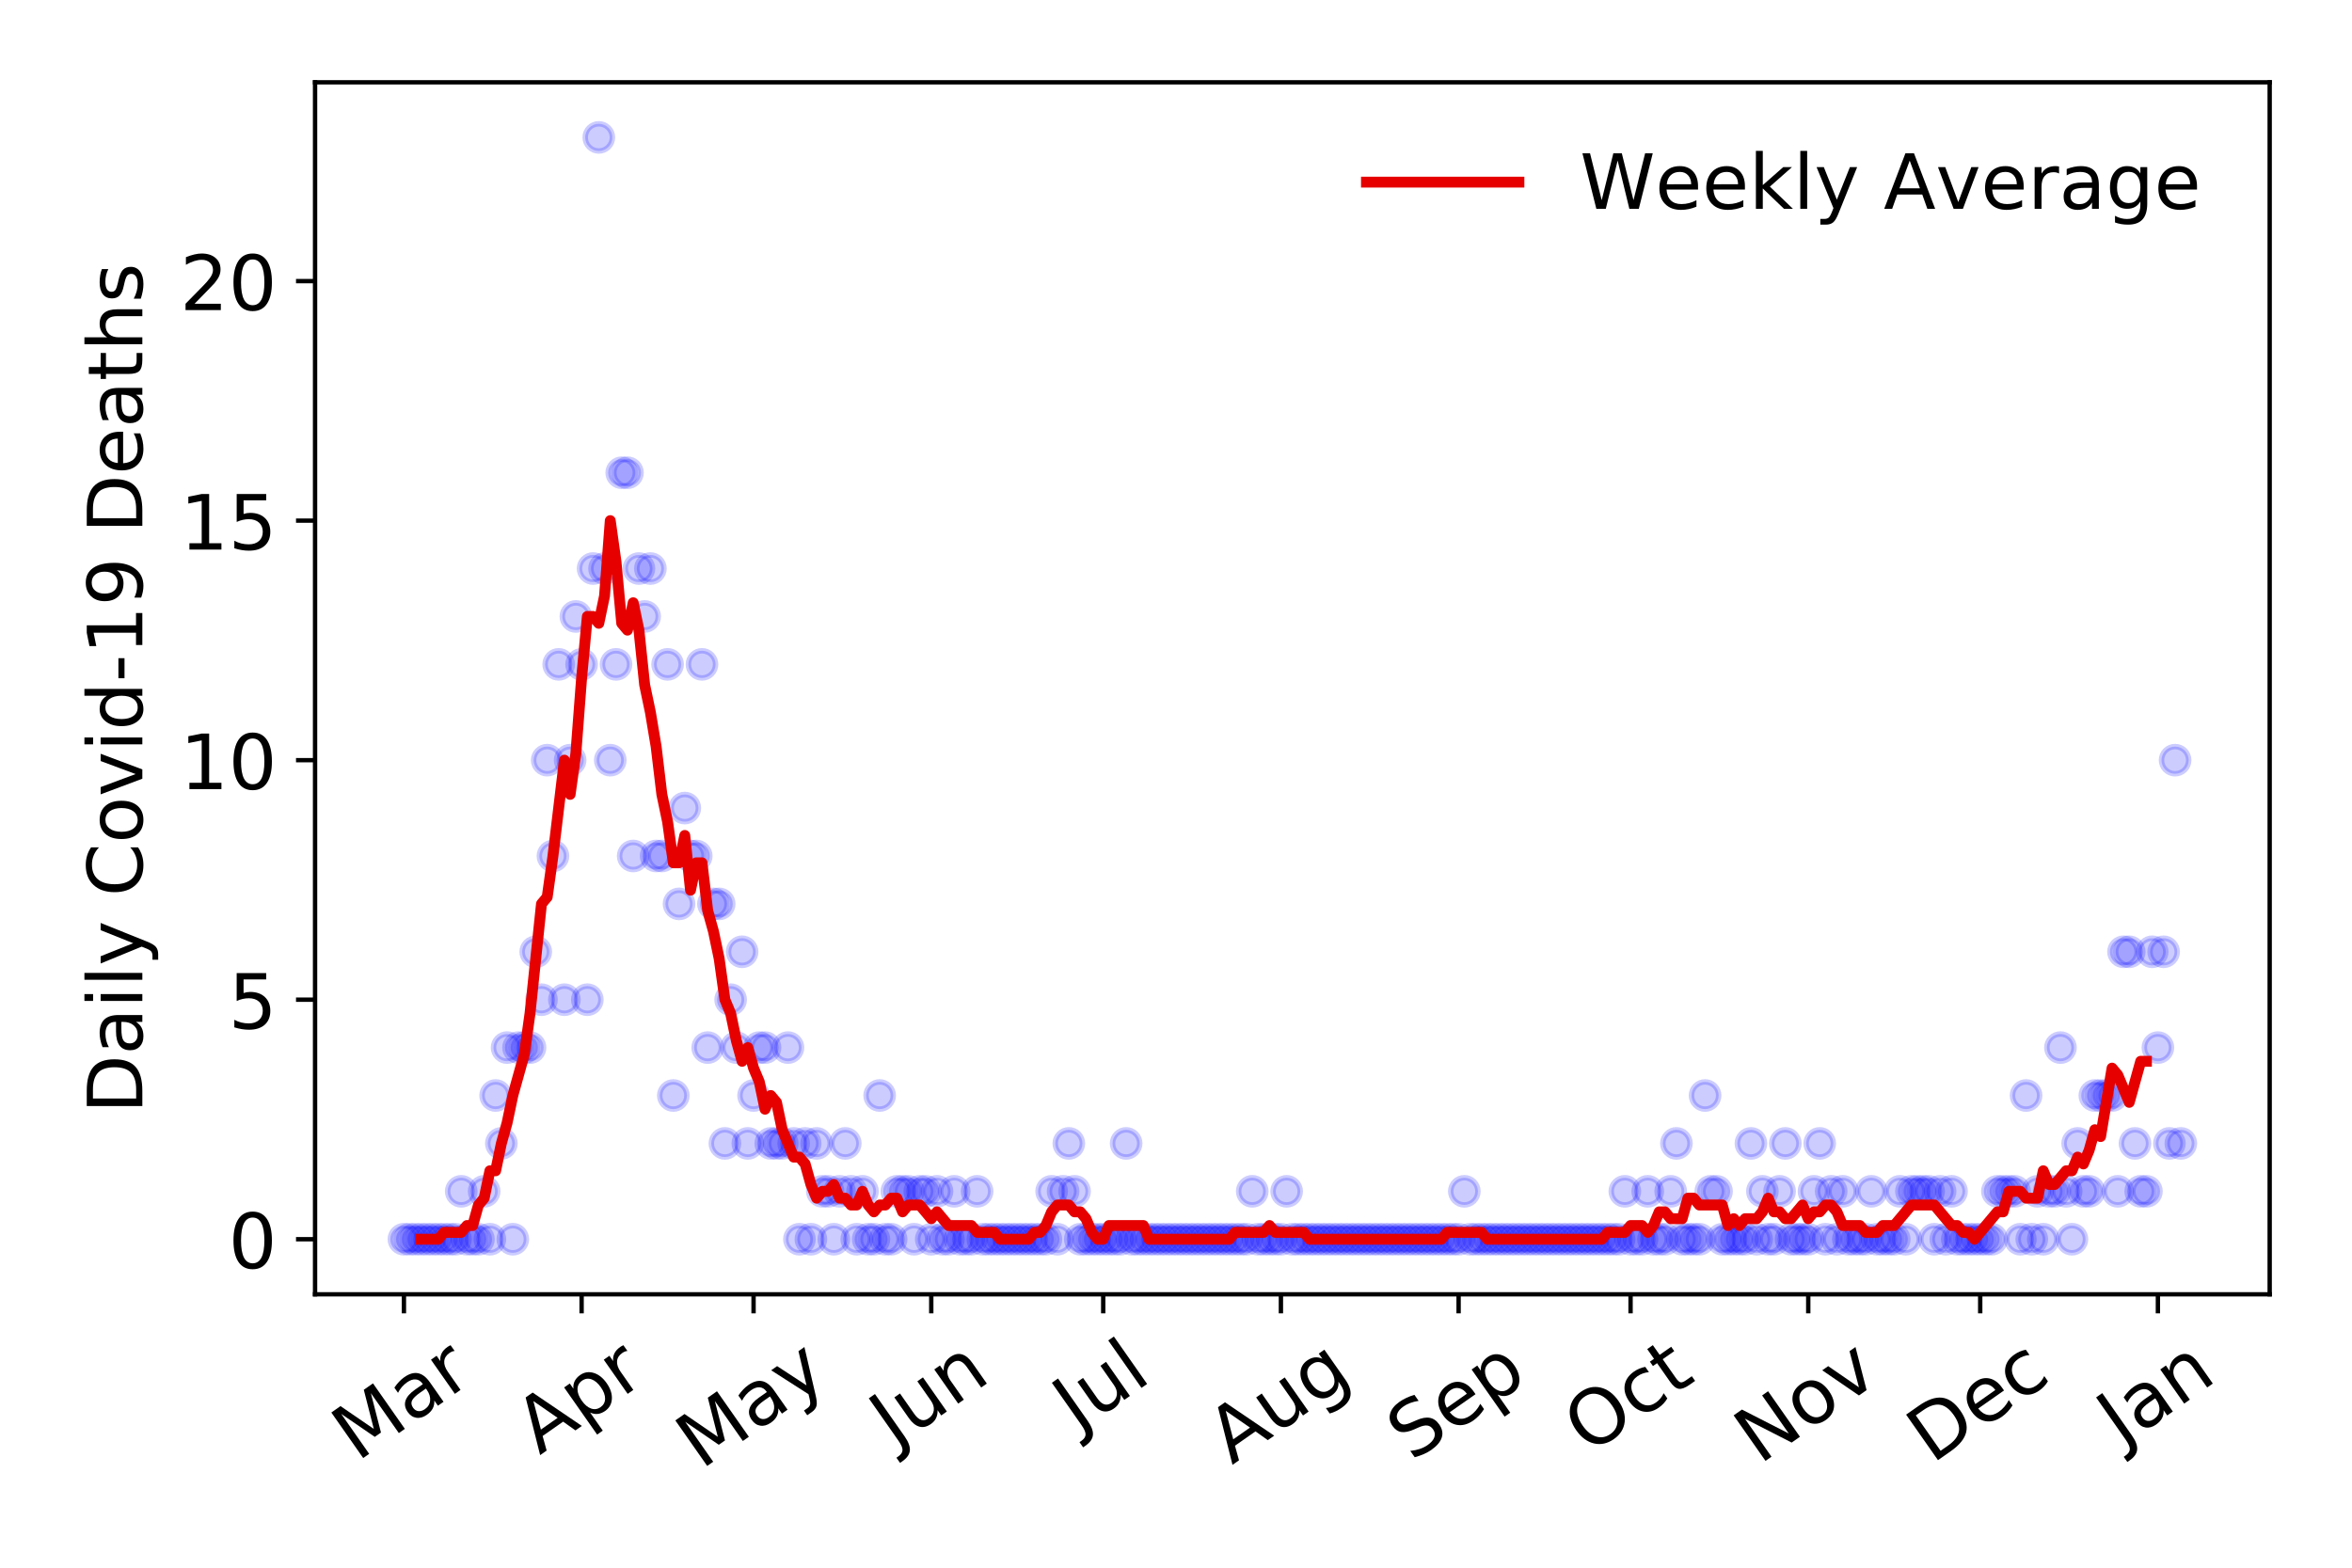 <?xml version="1.0" encoding="utf-8" standalone="no"?>
<!DOCTYPE svg PUBLIC "-//W3C//DTD SVG 1.1//EN"
  "http://www.w3.org/Graphics/SVG/1.1/DTD/svg11.dtd">
<!-- Created with matplotlib (https://matplotlib.org/) -->
<svg height="288pt" version="1.1" viewBox="0 0 432 288" width="432pt" xmlns="http://www.w3.org/2000/svg" xmlns:xlink="http://www.w3.org/1999/xlink">
 <defs>
  <style type="text/css">
*{stroke-linecap:butt;stroke-linejoin:round;}
  </style>
 </defs>
 <g id="figure_1">
  <g id="patch_1">
   <path d="M 0 288 
L 432 288 
L 432 0 
L 0 0 
z
" style="fill:#ffffff;"/>
  </g>
  <g id="axes_1">
   <g id="patch_2">
    <path d="M 57.87 237.778 
L 416.88 237.778 
L 416.88 15.12 
L 57.87 15.12 
z
" style="fill:#ffffff;"/>
   </g>
   <g id="matplotlib.axis_1">
    <g id="xtick_1">
     <g id="line2d_1">
      <defs>
       <path d="M 0 0 
L 0 3.5 
" id="m7bd3c27a5f" style="stroke:#000000;stroke-width:0.8;"/>
      </defs>
      <g>
       <use style="stroke:#000000;stroke-width:0.8;" x="74.189" xlink:href="#m7bd3c27a5f" y="237.778"/>
      </g>
     </g>
     <g id="text_1">
      <!-- Mar -->
      <defs>
       <path d="M 9.812 72.906 
L 24.516 72.906 
L 43.109 23.297 
L 61.812 72.906 
L 76.516 72.906 
L 76.516 0 
L 66.891 0 
L 66.891 64.016 
L 48.094 14.016 
L 38.188 14.016 
L 19.391 64.016 
L 19.391 0 
L 9.812 0 
z
" id="DejaVuSans-77"/>
       <path d="M 34.281 27.484 
Q 23.391 27.484 19.188 25 
Q 14.984 22.516 14.984 16.5 
Q 14.984 11.719 18.141 8.906 
Q 21.297 6.109 26.703 6.109 
Q 34.188 6.109 38.703 11.406 
Q 43.219 16.703 43.219 25.484 
L 43.219 27.484 
z
M 52.203 31.203 
L 52.203 0 
L 43.219 0 
L 43.219 8.297 
Q 40.141 3.328 35.547 0.953 
Q 30.953 -1.422 24.312 -1.422 
Q 15.922 -1.422 10.953 3.297 
Q 6 8.016 6 15.922 
Q 6 25.141 12.172 29.828 
Q 18.359 34.516 30.609 34.516 
L 43.219 34.516 
L 43.219 35.406 
Q 43.219 41.609 39.141 45 
Q 35.062 48.391 27.688 48.391 
Q 23 48.391 18.547 47.266 
Q 14.109 46.141 10.016 43.891 
L 10.016 52.203 
Q 14.938 54.109 19.578 55.047 
Q 24.219 56 28.609 56 
Q 40.484 56 46.344 49.844 
Q 52.203 43.703 52.203 31.203 
z
" id="DejaVuSans-97"/>
       <path d="M 41.109 46.297 
Q 39.594 47.172 37.812 47.578 
Q 36.031 48 33.891 48 
Q 26.266 48 22.188 43.047 
Q 18.109 38.094 18.109 28.812 
L 18.109 0 
L 9.078 0 
L 9.078 54.688 
L 18.109 54.688 
L 18.109 46.188 
Q 20.953 51.172 25.484 53.578 
Q 30.031 56 36.531 56 
Q 37.453 56 38.578 55.875 
Q 39.703 55.766 41.062 55.516 
z
" id="DejaVuSans-114"/>
      </defs>
      <g transform="translate(65.586 268.643)rotate(-35)scale(0.14 -0.14)">
       <use xlink:href="#DejaVuSans-77"/>
       <use x="86.279" xlink:href="#DejaVuSans-97"/>
       <use x="147.559" xlink:href="#DejaVuSans-114"/>
      </g>
     </g>
    </g>
    <g id="xtick_2">
     <g id="line2d_2">
      <g>
       <use style="stroke:#000000;stroke-width:0.8;" x="106.826" xlink:href="#m7bd3c27a5f" y="237.778"/>
      </g>
     </g>
     <g id="text_2">
      <!-- Apr -->
      <defs>
       <path d="M 34.188 63.188 
L 20.797 26.906 
L 47.609 26.906 
z
M 28.609 72.906 
L 39.797 72.906 
L 67.578 0 
L 57.328 0 
L 50.688 18.703 
L 17.828 18.703 
L 11.188 0 
L 0.781 0 
z
" id="DejaVuSans-65"/>
       <path d="M 18.109 8.203 
L 18.109 -20.797 
L 9.078 -20.797 
L 9.078 54.688 
L 18.109 54.688 
L 18.109 46.391 
Q 20.953 51.266 25.266 53.625 
Q 29.594 56 35.594 56 
Q 45.562 56 51.781 48.094 
Q 58.016 40.188 58.016 27.297 
Q 58.016 14.406 51.781 6.484 
Q 45.562 -1.422 35.594 -1.422 
Q 29.594 -1.422 25.266 0.953 
Q 20.953 3.328 18.109 8.203 
z
M 48.688 27.297 
Q 48.688 37.203 44.609 42.844 
Q 40.531 48.484 33.406 48.484 
Q 26.266 48.484 22.188 42.844 
Q 18.109 37.203 18.109 27.297 
Q 18.109 17.391 22.188 11.75 
Q 26.266 6.109 33.406 6.109 
Q 40.531 6.109 44.609 11.75 
Q 48.688 17.391 48.688 27.297 
z
" id="DejaVuSans-112"/>
      </defs>
      <g transform="translate(99.122 267.384)rotate(-35)scale(0.14 -0.14)">
       <use xlink:href="#DejaVuSans-65"/>
       <use x="68.408" xlink:href="#DejaVuSans-112"/>
       <use x="131.885" xlink:href="#DejaVuSans-114"/>
      </g>
     </g>
    </g>
    <g id="xtick_3">
     <g id="line2d_3">
      <g>
       <use style="stroke:#000000;stroke-width:0.8;" x="138.41" xlink:href="#m7bd3c27a5f" y="237.778"/>
      </g>
     </g>
     <g id="text_3">
      <!-- May -->
      <defs>
       <path d="M 32.172 -5.078 
Q 28.375 -14.844 24.75 -17.812 
Q 21.141 -20.797 15.094 -20.797 
L 7.906 -20.797 
L 7.906 -13.281 
L 13.188 -13.281 
Q 16.891 -13.281 18.938 -11.516 
Q 21 -9.766 23.484 -3.219 
L 25.094 0.875 
L 2.984 54.688 
L 12.5 54.688 
L 29.594 11.922 
L 46.688 54.688 
L 56.203 54.688 
z
" id="DejaVuSans-121"/>
      </defs>
      <g transform="translate(128.771 270.094)rotate(-35)scale(0.14 -0.14)">
       <use xlink:href="#DejaVuSans-77"/>
       <use x="86.279" xlink:href="#DejaVuSans-97"/>
       <use x="147.559" xlink:href="#DejaVuSans-121"/>
      </g>
     </g>
    </g>
    <g id="xtick_4">
     <g id="line2d_4">
      <g>
       <use style="stroke:#000000;stroke-width:0.8;" x="171.048" xlink:href="#m7bd3c27a5f" y="237.778"/>
      </g>
     </g>
     <g id="text_4">
      <!-- Jun -->
      <defs>
       <path d="M 9.812 72.906 
L 19.672 72.906 
L 19.672 5.078 
Q 19.672 -8.109 14.672 -14.062 
Q 9.672 -20.016 -1.422 -20.016 
L -5.172 -20.016 
L -5.172 -11.719 
L -2.094 -11.719 
Q 4.438 -11.719 7.125 -8.047 
Q 9.812 -4.391 9.812 5.078 
z
" id="DejaVuSans-74"/>
       <path d="M 8.5 21.578 
L 8.5 54.688 
L 17.484 54.688 
L 17.484 21.922 
Q 17.484 14.156 20.5 10.266 
Q 23.531 6.391 29.594 6.391 
Q 36.859 6.391 41.078 11.031 
Q 45.312 15.672 45.312 23.688 
L 45.312 54.688 
L 54.297 54.688 
L 54.297 0 
L 45.312 0 
L 45.312 8.406 
Q 42.047 3.422 37.719 1 
Q 33.406 -1.422 27.688 -1.422 
Q 18.266 -1.422 13.375 4.438 
Q 8.5 10.297 8.5 21.578 
z
M 31.109 56 
z
" id="DejaVuSans-117"/>
       <path d="M 54.891 33.016 
L 54.891 0 
L 45.906 0 
L 45.906 32.719 
Q 45.906 40.484 42.875 44.328 
Q 39.844 48.188 33.797 48.188 
Q 26.516 48.188 22.312 43.547 
Q 18.109 38.922 18.109 30.906 
L 18.109 0 
L 9.078 0 
L 9.078 54.688 
L 18.109 54.688 
L 18.109 46.188 
Q 21.344 51.125 25.703 53.562 
Q 30.078 56 35.797 56 
Q 45.219 56 50.047 50.172 
Q 54.891 44.344 54.891 33.016 
z
" id="DejaVuSans-110"/>
      </defs>
      <g transform="translate(164.304 266.039)rotate(-35)scale(0.14 -0.14)">
       <use xlink:href="#DejaVuSans-74"/>
       <use x="29.492" xlink:href="#DejaVuSans-117"/>
       <use x="92.871" xlink:href="#DejaVuSans-110"/>
      </g>
     </g>
    </g>
    <g id="xtick_5">
     <g id="line2d_5">
      <g>
       <use style="stroke:#000000;stroke-width:0.8;" x="202.632" xlink:href="#m7bd3c27a5f" y="237.778"/>
      </g>
     </g>
     <g id="text_5">
      <!-- Jul -->
      <defs>
       <path d="M 9.422 75.984 
L 18.406 75.984 
L 18.406 0 
L 9.422 0 
z
" id="DejaVuSans-108"/>
      </defs>
      <g transform="translate(197.929 263.181)rotate(-35)scale(0.14 -0.14)">
       <use xlink:href="#DejaVuSans-74"/>
       <use x="29.492" xlink:href="#DejaVuSans-117"/>
       <use x="92.871" xlink:href="#DejaVuSans-108"/>
      </g>
     </g>
    </g>
    <g id="xtick_6">
     <g id="line2d_6">
      <g>
       <use style="stroke:#000000;stroke-width:0.8;" x="235.269" xlink:href="#m7bd3c27a5f" y="237.778"/>
      </g>
     </g>
     <g id="text_6">
      <!-- Aug -->
      <defs>
       <path d="M 45.406 27.984 
Q 45.406 37.75 41.375 43.109 
Q 37.359 48.484 30.078 48.484 
Q 22.859 48.484 18.828 43.109 
Q 14.797 37.75 14.797 27.984 
Q 14.797 18.266 18.828 12.891 
Q 22.859 7.516 30.078 7.516 
Q 37.359 7.516 41.375 12.891 
Q 45.406 18.266 45.406 27.984 
z
M 54.391 6.781 
Q 54.391 -7.172 48.188 -13.984 
Q 42 -20.797 29.203 -20.797 
Q 24.469 -20.797 20.266 -20.094 
Q 16.062 -19.391 12.109 -17.922 
L 12.109 -9.188 
Q 16.062 -11.328 19.922 -12.344 
Q 23.781 -13.375 27.781 -13.375 
Q 36.625 -13.375 41.016 -8.766 
Q 45.406 -4.156 45.406 5.172 
L 45.406 9.625 
Q 42.625 4.781 38.281 2.391 
Q 33.938 0 27.875 0 
Q 17.828 0 11.672 7.656 
Q 5.516 15.328 5.516 27.984 
Q 5.516 40.672 11.672 48.328 
Q 17.828 56 27.875 56 
Q 33.938 56 38.281 53.609 
Q 42.625 51.219 45.406 46.391 
L 45.406 54.688 
L 54.391 54.688 
z
" id="DejaVuSans-103"/>
      </defs>
      <g transform="translate(226.289 269.172)rotate(-35)scale(0.14 -0.14)">
       <use xlink:href="#DejaVuSans-65"/>
       <use x="68.408" xlink:href="#DejaVuSans-117"/>
       <use x="131.787" xlink:href="#DejaVuSans-103"/>
      </g>
     </g>
    </g>
    <g id="xtick_7">
     <g id="line2d_7">
      <g>
       <use style="stroke:#000000;stroke-width:0.8;" x="267.907" xlink:href="#m7bd3c27a5f" y="237.778"/>
      </g>
     </g>
     <g id="text_7">
      <!-- Sep -->
      <defs>
       <path d="M 53.516 70.516 
L 53.516 60.891 
Q 47.906 63.578 42.922 64.891 
Q 37.938 66.219 33.297 66.219 
Q 25.25 66.219 20.875 63.094 
Q 16.5 59.969 16.5 54.203 
Q 16.5 49.359 19.406 46.891 
Q 22.312 44.438 30.422 42.922 
L 36.375 41.703 
Q 47.406 39.594 52.656 34.297 
Q 57.906 29 57.906 20.125 
Q 57.906 9.516 50.797 4.047 
Q 43.703 -1.422 29.984 -1.422 
Q 24.812 -1.422 18.969 -0.25 
Q 13.141 0.922 6.891 3.219 
L 6.891 13.375 
Q 12.891 10.016 18.656 8.297 
Q 24.422 6.594 29.984 6.594 
Q 38.422 6.594 43.016 9.906 
Q 47.609 13.234 47.609 19.391 
Q 47.609 24.75 44.312 27.781 
Q 41.016 30.812 33.5 32.328 
L 27.484 33.5 
Q 16.453 35.688 11.516 40.375 
Q 6.594 45.062 6.594 53.422 
Q 6.594 63.094 13.406 68.656 
Q 20.219 74.219 32.172 74.219 
Q 37.312 74.219 42.625 73.281 
Q 47.953 72.359 53.516 70.516 
z
" id="DejaVuSans-83"/>
       <path d="M 56.203 29.594 
L 56.203 25.203 
L 14.891 25.203 
Q 15.484 15.922 20.484 11.062 
Q 25.484 6.203 34.422 6.203 
Q 39.594 6.203 44.453 7.469 
Q 49.312 8.734 54.109 11.281 
L 54.109 2.781 
Q 49.266 0.734 44.188 -0.344 
Q 39.109 -1.422 33.891 -1.422 
Q 20.797 -1.422 13.156 6.188 
Q 5.516 13.812 5.516 26.812 
Q 5.516 40.234 12.766 48.109 
Q 20.016 56 32.328 56 
Q 43.359 56 49.781 48.891 
Q 56.203 41.797 56.203 29.594 
z
M 47.219 32.234 
Q 47.125 39.594 43.094 43.984 
Q 39.062 48.391 32.422 48.391 
Q 24.906 48.391 20.391 44.141 
Q 15.875 39.891 15.188 32.172 
z
" id="DejaVuSans-101"/>
      </defs>
      <g transform="translate(259.314 268.629)rotate(-35)scale(0.14 -0.14)">
       <use xlink:href="#DejaVuSans-83"/>
       <use x="63.477" xlink:href="#DejaVuSans-101"/>
       <use x="125" xlink:href="#DejaVuSans-112"/>
      </g>
     </g>
    </g>
    <g id="xtick_8">
     <g id="line2d_8">
      <g>
       <use style="stroke:#000000;stroke-width:0.8;" x="299.491" xlink:href="#m7bd3c27a5f" y="237.778"/>
      </g>
     </g>
     <g id="text_8">
      <!-- Oct -->
      <defs>
       <path d="M 39.406 66.219 
Q 28.656 66.219 22.328 58.203 
Q 16.016 50.203 16.016 36.375 
Q 16.016 22.609 22.328 14.594 
Q 28.656 6.594 39.406 6.594 
Q 50.141 6.594 56.422 14.594 
Q 62.703 22.609 62.703 36.375 
Q 62.703 50.203 56.422 58.203 
Q 50.141 66.219 39.406 66.219 
z
M 39.406 74.219 
Q 54.734 74.219 63.906 63.938 
Q 73.094 53.656 73.094 36.375 
Q 73.094 19.141 63.906 8.859 
Q 54.734 -1.422 39.406 -1.422 
Q 24.031 -1.422 14.812 8.828 
Q 5.609 19.094 5.609 36.375 
Q 5.609 53.656 14.812 63.938 
Q 24.031 74.219 39.406 74.219 
z
" id="DejaVuSans-79"/>
       <path d="M 48.781 52.594 
L 48.781 44.188 
Q 44.969 46.297 41.141 47.344 
Q 37.312 48.391 33.406 48.391 
Q 24.656 48.391 19.812 42.844 
Q 14.984 37.312 14.984 27.297 
Q 14.984 17.281 19.812 11.734 
Q 24.656 6.203 33.406 6.203 
Q 37.312 6.203 41.141 7.25 
Q 44.969 8.297 48.781 10.406 
L 48.781 2.094 
Q 45.016 0.344 40.984 -0.531 
Q 36.969 -1.422 32.422 -1.422 
Q 20.062 -1.422 12.781 6.344 
Q 5.516 14.109 5.516 27.297 
Q 5.516 40.672 12.859 48.328 
Q 20.219 56 33.016 56 
Q 37.156 56 41.109 55.141 
Q 45.062 54.297 48.781 52.594 
z
" id="DejaVuSans-99"/>
       <path d="M 18.312 70.219 
L 18.312 54.688 
L 36.812 54.688 
L 36.812 47.703 
L 18.312 47.703 
L 18.312 18.016 
Q 18.312 11.328 20.141 9.422 
Q 21.969 7.516 27.594 7.516 
L 36.812 7.516 
L 36.812 0 
L 27.594 0 
Q 17.188 0 13.234 3.875 
Q 9.281 7.766 9.281 18.016 
L 9.281 47.703 
L 2.688 47.703 
L 2.688 54.688 
L 9.281 54.688 
L 9.281 70.219 
z
" id="DejaVuSans-116"/>
      </defs>
      <g transform="translate(291.792 267.377)rotate(-35)scale(0.14 -0.14)">
       <use xlink:href="#DejaVuSans-79"/>
       <use x="78.711" xlink:href="#DejaVuSans-99"/>
       <use x="133.691" xlink:href="#DejaVuSans-116"/>
      </g>
     </g>
    </g>
    <g id="xtick_9">
     <g id="line2d_9">
      <g>
       <use style="stroke:#000000;stroke-width:0.8;" x="332.128" xlink:href="#m7bd3c27a5f" y="237.778"/>
      </g>
     </g>
     <g id="text_9">
      <!-- Nov -->
      <defs>
       <path d="M 9.812 72.906 
L 23.094 72.906 
L 55.422 11.922 
L 55.422 72.906 
L 64.984 72.906 
L 64.984 0 
L 51.703 0 
L 19.391 60.984 
L 19.391 0 
L 9.812 0 
z
" id="DejaVuSans-78"/>
       <path d="M 30.609 48.391 
Q 23.391 48.391 19.188 42.75 
Q 14.984 37.109 14.984 27.297 
Q 14.984 17.484 19.156 11.844 
Q 23.344 6.203 30.609 6.203 
Q 37.797 6.203 41.984 11.859 
Q 46.188 17.531 46.188 27.297 
Q 46.188 37.016 41.984 42.703 
Q 37.797 48.391 30.609 48.391 
z
M 30.609 56 
Q 42.328 56 49.016 48.375 
Q 55.719 40.766 55.719 27.297 
Q 55.719 13.875 49.016 6.219 
Q 42.328 -1.422 30.609 -1.422 
Q 18.844 -1.422 12.172 6.219 
Q 5.516 13.875 5.516 27.297 
Q 5.516 40.766 12.172 48.375 
Q 18.844 56 30.609 56 
z
" id="DejaVuSans-111"/>
       <path d="M 2.984 54.688 
L 12.5 54.688 
L 29.594 8.797 
L 46.688 54.688 
L 56.203 54.688 
L 35.688 0 
L 23.484 0 
z
" id="DejaVuSans-118"/>
      </defs>
      <g transform="translate(323.152 269.166)rotate(-35)scale(0.14 -0.14)">
       <use xlink:href="#DejaVuSans-78"/>
       <use x="74.805" xlink:href="#DejaVuSans-111"/>
       <use x="135.986" xlink:href="#DejaVuSans-118"/>
      </g>
     </g>
    </g>
    <g id="xtick_10">
     <g id="line2d_10">
      <g>
       <use style="stroke:#000000;stroke-width:0.8;" x="363.713" xlink:href="#m7bd3c27a5f" y="237.778"/>
      </g>
     </g>
     <g id="text_10">
      <!-- Dec -->
      <defs>
       <path d="M 19.672 64.797 
L 19.672 8.109 
L 31.594 8.109 
Q 46.688 8.109 53.688 14.938 
Q 60.688 21.781 60.688 36.531 
Q 60.688 51.172 53.688 57.984 
Q 46.688 64.797 31.594 64.797 
z
M 9.812 72.906 
L 30.078 72.906 
Q 51.266 72.906 61.172 64.094 
Q 71.094 55.281 71.094 36.531 
Q 71.094 17.672 61.125 8.828 
Q 51.172 0 30.078 0 
L 9.812 0 
z
" id="DejaVuSans-68"/>
      </defs>
      <g transform="translate(354.832 269.032)rotate(-35)scale(0.14 -0.14)">
       <use xlink:href="#DejaVuSans-68"/>
       <use x="77.002" xlink:href="#DejaVuSans-101"/>
       <use x="138.525" xlink:href="#DejaVuSans-99"/>
      </g>
     </g>
    </g>
    <g id="xtick_11">
     <g id="line2d_11">
      <g>
       <use style="stroke:#000000;stroke-width:0.8;" x="396.35" xlink:href="#m7bd3c27a5f" y="237.778"/>
      </g>
     </g>
     <g id="text_11">
      <!-- Jan -->
      <g transform="translate(389.726 265.871)rotate(-35)scale(0.14 -0.14)">
       <use xlink:href="#DejaVuSans-74"/>
       <use x="29.492" xlink:href="#DejaVuSans-97"/>
       <use x="90.771" xlink:href="#DejaVuSans-110"/>
      </g>
     </g>
    </g>
   </g>
   <g id="matplotlib.axis_2">
    <g id="ytick_1">
     <g id="line2d_12">
      <defs>
       <path d="M 0 0 
L -3.5 0 
" id="mfdaa1dbc3b" style="stroke:#000000;stroke-width:0.8;"/>
      </defs>
      <g>
       <use style="stroke:#000000;stroke-width:0.8;" x="57.87" xlink:href="#mfdaa1dbc3b" y="227.657"/>
      </g>
     </g>
     <g id="text_12">
      <!-- 0 -->
      <defs>
       <path d="M 31.781 66.406 
Q 24.172 66.406 20.328 58.906 
Q 16.5 51.422 16.5 36.375 
Q 16.5 21.391 20.328 13.891 
Q 24.172 6.391 31.781 6.391 
Q 39.453 6.391 43.281 13.891 
Q 47.125 21.391 47.125 36.375 
Q 47.125 51.422 43.281 58.906 
Q 39.453 66.406 31.781 66.406 
z
M 31.781 74.219 
Q 44.047 74.219 50.516 64.516 
Q 56.984 54.828 56.984 36.375 
Q 56.984 17.969 50.516 8.266 
Q 44.047 -1.422 31.781 -1.422 
Q 19.531 -1.422 13.062 8.266 
Q 6.594 17.969 6.594 36.375 
Q 6.594 54.828 13.062 64.516 
Q 19.531 74.219 31.781 74.219 
z
" id="DejaVuSans-48"/>
      </defs>
      <g transform="translate(41.962 232.976)scale(0.14 -0.14)">
       <use xlink:href="#DejaVuSans-48"/>
      </g>
     </g>
    </g>
    <g id="ytick_2">
     <g id="line2d_13">
      <g>
       <use style="stroke:#000000;stroke-width:0.8;" x="57.87" xlink:href="#mfdaa1dbc3b" y="183.654"/>
      </g>
     </g>
     <g id="text_13">
      <!-- 5 -->
      <defs>
       <path d="M 10.797 72.906 
L 49.516 72.906 
L 49.516 64.594 
L 19.828 64.594 
L 19.828 46.734 
Q 21.969 47.469 24.109 47.828 
Q 26.266 48.188 28.422 48.188 
Q 40.625 48.188 47.75 41.5 
Q 54.891 34.812 54.891 23.391 
Q 54.891 11.625 47.562 5.094 
Q 40.234 -1.422 26.906 -1.422 
Q 22.312 -1.422 17.547 -0.641 
Q 12.797 0.141 7.719 1.703 
L 7.719 11.625 
Q 12.109 9.234 16.797 8.062 
Q 21.484 6.891 26.703 6.891 
Q 35.156 6.891 40.078 11.328 
Q 45.016 15.766 45.016 23.391 
Q 45.016 31 40.078 35.438 
Q 35.156 39.891 26.703 39.891 
Q 22.75 39.891 18.812 39.016 
Q 14.891 38.141 10.797 36.281 
z
" id="DejaVuSans-53"/>
      </defs>
      <g transform="translate(41.962 188.973)scale(0.14 -0.14)">
       <use xlink:href="#DejaVuSans-53"/>
      </g>
     </g>
    </g>
    <g id="ytick_3">
     <g id="line2d_14">
      <g>
       <use style="stroke:#000000;stroke-width:0.8;" x="57.87" xlink:href="#mfdaa1dbc3b" y="139.65"/>
      </g>
     </g>
     <g id="text_14">
      <!-- 10 -->
      <defs>
       <path d="M 12.406 8.297 
L 28.516 8.297 
L 28.516 63.922 
L 10.984 60.406 
L 10.984 69.391 
L 28.422 72.906 
L 38.281 72.906 
L 38.281 8.297 
L 54.391 8.297 
L 54.391 0 
L 12.406 0 
z
" id="DejaVuSans-49"/>
      </defs>
      <g transform="translate(33.055 144.969)scale(0.14 -0.14)">
       <use xlink:href="#DejaVuSans-49"/>
       <use x="63.623" xlink:href="#DejaVuSans-48"/>
      </g>
     </g>
    </g>
    <g id="ytick_4">
     <g id="line2d_15">
      <g>
       <use style="stroke:#000000;stroke-width:0.8;" x="57.87" xlink:href="#mfdaa1dbc3b" y="95.647"/>
      </g>
     </g>
     <g id="text_15">
      <!-- 15 -->
      <g transform="translate(33.055 100.965)scale(0.14 -0.14)">
       <use xlink:href="#DejaVuSans-49"/>
       <use x="63.623" xlink:href="#DejaVuSans-53"/>
      </g>
     </g>
    </g>
    <g id="ytick_5">
     <g id="line2d_16">
      <g>
       <use style="stroke:#000000;stroke-width:0.8;" x="57.87" xlink:href="#mfdaa1dbc3b" y="51.643"/>
      </g>
     </g>
     <g id="text_16">
      <!-- 20 -->
      <defs>
       <path d="M 19.188 8.297 
L 53.609 8.297 
L 53.609 0 
L 7.328 0 
L 7.328 8.297 
Q 12.938 14.109 22.625 23.891 
Q 32.328 33.688 34.812 36.531 
Q 39.547 41.844 41.422 45.531 
Q 43.312 49.219 43.312 52.781 
Q 43.312 58.594 39.234 62.25 
Q 35.156 65.922 28.609 65.922 
Q 23.969 65.922 18.812 64.312 
Q 13.672 62.703 7.812 59.422 
L 7.812 69.391 
Q 13.766 71.781 18.938 73 
Q 24.125 74.219 28.422 74.219 
Q 39.75 74.219 46.484 68.547 
Q 53.219 62.891 53.219 53.422 
Q 53.219 48.922 51.531 44.891 
Q 49.859 40.875 45.406 35.406 
Q 44.188 33.984 37.641 27.219 
Q 31.109 20.453 19.188 8.297 
z
" id="DejaVuSans-50"/>
      </defs>
      <g transform="translate(33.055 56.962)scale(0.14 -0.14)">
       <use xlink:href="#DejaVuSans-50"/>
       <use x="63.623" xlink:href="#DejaVuSans-48"/>
      </g>
     </g>
    </g>
    <g id="text_17">
     <!-- Daily Covid-19 Deaths -->
     <defs>
      <path d="M 9.422 54.688 
L 18.406 54.688 
L 18.406 0 
L 9.422 0 
z
M 9.422 75.984 
L 18.406 75.984 
L 18.406 64.594 
L 9.422 64.594 
z
" id="DejaVuSans-105"/>
      <path id="DejaVuSans-32"/>
      <path d="M 64.406 67.281 
L 64.406 56.891 
Q 59.422 61.531 53.781 63.812 
Q 48.141 66.109 41.797 66.109 
Q 29.297 66.109 22.656 58.469 
Q 16.016 50.828 16.016 36.375 
Q 16.016 21.969 22.656 14.328 
Q 29.297 6.688 41.797 6.688 
Q 48.141 6.688 53.781 8.984 
Q 59.422 11.281 64.406 15.922 
L 64.406 5.609 
Q 59.234 2.094 53.438 0.328 
Q 47.656 -1.422 41.219 -1.422 
Q 24.656 -1.422 15.125 8.703 
Q 5.609 18.844 5.609 36.375 
Q 5.609 53.953 15.125 64.078 
Q 24.656 74.219 41.219 74.219 
Q 47.75 74.219 53.531 72.484 
Q 59.328 70.75 64.406 67.281 
z
" id="DejaVuSans-67"/>
      <path d="M 45.406 46.391 
L 45.406 75.984 
L 54.391 75.984 
L 54.391 0 
L 45.406 0 
L 45.406 8.203 
Q 42.578 3.328 38.25 0.953 
Q 33.938 -1.422 27.875 -1.422 
Q 17.969 -1.422 11.734 6.484 
Q 5.516 14.406 5.516 27.297 
Q 5.516 40.188 11.734 48.094 
Q 17.969 56 27.875 56 
Q 33.938 56 38.25 53.625 
Q 42.578 51.266 45.406 46.391 
z
M 14.797 27.297 
Q 14.797 17.391 18.875 11.75 
Q 22.953 6.109 30.078 6.109 
Q 37.203 6.109 41.297 11.75 
Q 45.406 17.391 45.406 27.297 
Q 45.406 37.203 41.297 42.844 
Q 37.203 48.484 30.078 48.484 
Q 22.953 48.484 18.875 42.844 
Q 14.797 37.203 14.797 27.297 
z
" id="DejaVuSans-100"/>
      <path d="M 4.891 31.391 
L 31.203 31.391 
L 31.203 23.391 
L 4.891 23.391 
z
" id="DejaVuSans-45"/>
      <path d="M 10.984 1.516 
L 10.984 10.5 
Q 14.703 8.734 18.5 7.812 
Q 22.312 6.891 25.984 6.891 
Q 35.75 6.891 40.891 13.453 
Q 46.047 20.016 46.781 33.406 
Q 43.953 29.203 39.594 26.953 
Q 35.25 24.703 29.984 24.703 
Q 19.047 24.703 12.672 31.312 
Q 6.297 37.938 6.297 49.422 
Q 6.297 60.641 12.938 67.422 
Q 19.578 74.219 30.609 74.219 
Q 43.266 74.219 49.922 64.516 
Q 56.594 54.828 56.594 36.375 
Q 56.594 19.141 48.406 8.859 
Q 40.234 -1.422 26.422 -1.422 
Q 22.703 -1.422 18.891 -0.688 
Q 15.094 0.047 10.984 1.516 
z
M 30.609 32.422 
Q 37.25 32.422 41.125 36.953 
Q 45.016 41.5 45.016 49.422 
Q 45.016 57.281 41.125 61.844 
Q 37.25 66.406 30.609 66.406 
Q 23.969 66.406 20.094 61.844 
Q 16.219 57.281 16.219 49.422 
Q 16.219 41.5 20.094 36.953 
Q 23.969 32.422 30.609 32.422 
z
" id="DejaVuSans-57"/>
      <path d="M 54.891 33.016 
L 54.891 0 
L 45.906 0 
L 45.906 32.719 
Q 45.906 40.484 42.875 44.328 
Q 39.844 48.188 33.797 48.188 
Q 26.516 48.188 22.312 43.547 
Q 18.109 38.922 18.109 30.906 
L 18.109 0 
L 9.078 0 
L 9.078 75.984 
L 18.109 75.984 
L 18.109 46.188 
Q 21.344 51.125 25.703 53.562 
Q 30.078 56 35.797 56 
Q 45.219 56 50.047 50.172 
Q 54.891 44.344 54.891 33.016 
z
" id="DejaVuSans-104"/>
      <path d="M 44.281 53.078 
L 44.281 44.578 
Q 40.484 46.531 36.375 47.5 
Q 32.281 48.484 27.875 48.484 
Q 21.188 48.484 17.844 46.438 
Q 14.5 44.391 14.5 40.281 
Q 14.5 37.156 16.891 35.375 
Q 19.281 33.594 26.516 31.984 
L 29.594 31.297 
Q 39.156 29.25 43.188 25.516 
Q 47.219 21.781 47.219 15.094 
Q 47.219 7.469 41.188 3.016 
Q 35.156 -1.422 24.609 -1.422 
Q 20.219 -1.422 15.453 -0.562 
Q 10.688 0.297 5.422 2 
L 5.422 11.281 
Q 10.406 8.688 15.234 7.391 
Q 20.062 6.109 24.812 6.109 
Q 31.156 6.109 34.562 8.281 
Q 37.984 10.453 37.984 14.406 
Q 37.984 18.062 35.516 20.016 
Q 33.062 21.969 24.703 23.781 
L 21.578 24.516 
Q 13.234 26.266 9.516 29.906 
Q 5.812 33.547 5.812 39.891 
Q 5.812 47.609 11.281 51.797 
Q 16.75 56 26.812 56 
Q 31.781 56 36.172 55.266 
Q 40.578 54.547 44.281 53.078 
z
" id="DejaVuSans-115"/>
     </defs>
     <g transform="translate(26.143 204.56)rotate(-90)scale(0.14 -0.14)">
      <use xlink:href="#DejaVuSans-68"/>
      <use x="77.002" xlink:href="#DejaVuSans-97"/>
      <use x="138.281" xlink:href="#DejaVuSans-105"/>
      <use x="166.064" xlink:href="#DejaVuSans-108"/>
      <use x="193.848" xlink:href="#DejaVuSans-121"/>
      <use x="253.027" xlink:href="#DejaVuSans-32"/>
      <use x="284.814" xlink:href="#DejaVuSans-67"/>
      <use x="354.639" xlink:href="#DejaVuSans-111"/>
      <use x="415.82" xlink:href="#DejaVuSans-118"/>
      <use x="475" xlink:href="#DejaVuSans-105"/>
      <use x="502.783" xlink:href="#DejaVuSans-100"/>
      <use x="566.26" xlink:href="#DejaVuSans-45"/>
      <use x="602.344" xlink:href="#DejaVuSans-49"/>
      <use x="665.967" xlink:href="#DejaVuSans-57"/>
      <use x="729.59" xlink:href="#DejaVuSans-32"/>
      <use x="761.377" xlink:href="#DejaVuSans-68"/>
      <use x="838.379" xlink:href="#DejaVuSans-101"/>
      <use x="899.902" xlink:href="#DejaVuSans-97"/>
      <use x="961.182" xlink:href="#DejaVuSans-116"/>
      <use x="1000.391" xlink:href="#DejaVuSans-104"/>
      <use x="1063.77" xlink:href="#DejaVuSans-115"/>
     </g>
    </g>
   </g>
   <g id="line2d_17">
    <defs>
     <path d="M 0 2.5 
C 0.663 2.5 1.299 2.237 1.768 1.768 
C 2.237 1.299 2.5 0.663 2.5 0 
C 2.5 -0.663 2.237 -1.299 1.768 -1.768 
C 1.299 -2.237 0.663 -2.5 0 -2.5 
C -0.663 -2.5 -1.299 -2.237 -1.768 -1.768 
C -2.237 -1.299 -2.5 -0.663 -2.5 0 
C -2.5 0.663 -2.237 1.299 -1.768 1.768 
C -1.299 2.237 -0.663 2.5 0 2.5 
z
" id="m1cea49e4f8" style="stroke:#0000ff;stroke-opacity:0.2;"/>
    </defs>
    <g clip-path="url(#p2226976769)">
     <use style="fill:#0000ff;fill-opacity:0.2;stroke:#0000ff;stroke-opacity:0.2;" x="74.189" xlink:href="#m1cea49e4f8" y="227.657"/>
     <use style="fill:#0000ff;fill-opacity:0.2;stroke:#0000ff;stroke-opacity:0.2;" x="75.241" xlink:href="#m1cea49e4f8" y="227.657"/>
     <use style="fill:#0000ff;fill-opacity:0.2;stroke:#0000ff;stroke-opacity:0.2;" x="76.294" xlink:href="#m1cea49e4f8" y="227.657"/>
     <use style="fill:#0000ff;fill-opacity:0.2;stroke:#0000ff;stroke-opacity:0.2;" x="77.347" xlink:href="#m1cea49e4f8" y="227.657"/>
     <use style="fill:#0000ff;fill-opacity:0.2;stroke:#0000ff;stroke-opacity:0.2;" x="78.4" xlink:href="#m1cea49e4f8" y="227.657"/>
     <use style="fill:#0000ff;fill-opacity:0.2;stroke:#0000ff;stroke-opacity:0.2;" x="79.453" xlink:href="#m1cea49e4f8" y="227.657"/>
     <use style="fill:#0000ff;fill-opacity:0.2;stroke:#0000ff;stroke-opacity:0.2;" x="80.506" xlink:href="#m1cea49e4f8" y="227.657"/>
     <use style="fill:#0000ff;fill-opacity:0.2;stroke:#0000ff;stroke-opacity:0.2;" x="81.558" xlink:href="#m1cea49e4f8" y="227.657"/>
     <use style="fill:#0000ff;fill-opacity:0.2;stroke:#0000ff;stroke-opacity:0.2;" x="82.611" xlink:href="#m1cea49e4f8" y="227.657"/>
     <use style="fill:#0000ff;fill-opacity:0.2;stroke:#0000ff;stroke-opacity:0.2;" x="83.664" xlink:href="#m1cea49e4f8" y="227.657"/>
     <use style="fill:#0000ff;fill-opacity:0.2;stroke:#0000ff;stroke-opacity:0.2;" x="84.717" xlink:href="#m1cea49e4f8" y="218.857"/>
     <use style="fill:#0000ff;fill-opacity:0.2;stroke:#0000ff;stroke-opacity:0.2;" x="85.77" xlink:href="#m1cea49e4f8" y="227.657"/>
     <use style="fill:#0000ff;fill-opacity:0.2;stroke:#0000ff;stroke-opacity:0.2;" x="86.822" xlink:href="#m1cea49e4f8" y="227.657"/>
     <use style="fill:#0000ff;fill-opacity:0.2;stroke:#0000ff;stroke-opacity:0.2;" x="87.875" xlink:href="#m1cea49e4f8" y="227.657"/>
     <use style="fill:#0000ff;fill-opacity:0.2;stroke:#0000ff;stroke-opacity:0.2;" x="88.928" xlink:href="#m1cea49e4f8" y="218.857"/>
     <use style="fill:#0000ff;fill-opacity:0.2;stroke:#0000ff;stroke-opacity:0.2;" x="89.981" xlink:href="#m1cea49e4f8" y="227.657"/>
     <use style="fill:#0000ff;fill-opacity:0.2;stroke:#0000ff;stroke-opacity:0.2;" x="91.034" xlink:href="#m1cea49e4f8" y="201.255"/>
     <use style="fill:#0000ff;fill-opacity:0.2;stroke:#0000ff;stroke-opacity:0.2;" x="92.086" xlink:href="#m1cea49e4f8" y="210.056"/>
     <use style="fill:#0000ff;fill-opacity:0.2;stroke:#0000ff;stroke-opacity:0.2;" x="93.139" xlink:href="#m1cea49e4f8" y="192.454"/>
     <use style="fill:#0000ff;fill-opacity:0.2;stroke:#0000ff;stroke-opacity:0.2;" x="94.192" xlink:href="#m1cea49e4f8" y="227.657"/>
     <use style="fill:#0000ff;fill-opacity:0.2;stroke:#0000ff;stroke-opacity:0.2;" x="95.245" xlink:href="#m1cea49e4f8" y="192.454"/>
     <use style="fill:#0000ff;fill-opacity:0.2;stroke:#0000ff;stroke-opacity:0.2;" x="96.298" xlink:href="#m1cea49e4f8" y="192.454"/>
     <use style="fill:#0000ff;fill-opacity:0.2;stroke:#0000ff;stroke-opacity:0.2;" x="97.351" xlink:href="#m1cea49e4f8" y="192.454"/>
     <use style="fill:#0000ff;fill-opacity:0.2;stroke:#0000ff;stroke-opacity:0.2;" x="98.403" xlink:href="#m1cea49e4f8" y="174.853"/>
     <use style="fill:#0000ff;fill-opacity:0.2;stroke:#0000ff;stroke-opacity:0.2;" x="99.456" xlink:href="#m1cea49e4f8" y="183.654"/>
     <use style="fill:#0000ff;fill-opacity:0.2;stroke:#0000ff;stroke-opacity:0.2;" x="100.509" xlink:href="#m1cea49e4f8" y="139.65"/>
     <use style="fill:#0000ff;fill-opacity:0.2;stroke:#0000ff;stroke-opacity:0.2;" x="101.562" xlink:href="#m1cea49e4f8" y="157.252"/>
     <use style="fill:#0000ff;fill-opacity:0.2;stroke:#0000ff;stroke-opacity:0.2;" x="102.615" xlink:href="#m1cea49e4f8" y="122.049"/>
     <use style="fill:#0000ff;fill-opacity:0.2;stroke:#0000ff;stroke-opacity:0.2;" x="103.667" xlink:href="#m1cea49e4f8" y="183.654"/>
     <use style="fill:#0000ff;fill-opacity:0.2;stroke:#0000ff;stroke-opacity:0.2;" x="104.72" xlink:href="#m1cea49e4f8" y="139.65"/>
     <use style="fill:#0000ff;fill-opacity:0.2;stroke:#0000ff;stroke-opacity:0.2;" x="105.773" xlink:href="#m1cea49e4f8" y="113.248"/>
     <use style="fill:#0000ff;fill-opacity:0.2;stroke:#0000ff;stroke-opacity:0.2;" x="106.826" xlink:href="#m1cea49e4f8" y="122.049"/>
     <use style="fill:#0000ff;fill-opacity:0.2;stroke:#0000ff;stroke-opacity:0.2;" x="107.879" xlink:href="#m1cea49e4f8" y="183.654"/>
     <use style="fill:#0000ff;fill-opacity:0.2;stroke:#0000ff;stroke-opacity:0.2;" x="108.932" xlink:href="#m1cea49e4f8" y="104.447"/>
     <use style="fill:#0000ff;fill-opacity:0.2;stroke:#0000ff;stroke-opacity:0.2;" x="109.984" xlink:href="#m1cea49e4f8" y="25.241"/>
     <use style="fill:#0000ff;fill-opacity:0.2;stroke:#0000ff;stroke-opacity:0.2;" x="111.037" xlink:href="#m1cea49e4f8" y="104.447"/>
     <use style="fill:#0000ff;fill-opacity:0.2;stroke:#0000ff;stroke-opacity:0.2;" x="112.09" xlink:href="#m1cea49e4f8" y="139.65"/>
     <use style="fill:#0000ff;fill-opacity:0.2;stroke:#0000ff;stroke-opacity:0.2;" x="113.143" xlink:href="#m1cea49e4f8" y="122.049"/>
     <use style="fill:#0000ff;fill-opacity:0.2;stroke:#0000ff;stroke-opacity:0.2;" x="114.196" xlink:href="#m1cea49e4f8" y="86.846"/>
     <use style="fill:#0000ff;fill-opacity:0.2;stroke:#0000ff;stroke-opacity:0.2;" x="115.248" xlink:href="#m1cea49e4f8" y="86.846"/>
     <use style="fill:#0000ff;fill-opacity:0.2;stroke:#0000ff;stroke-opacity:0.2;" x="116.301" xlink:href="#m1cea49e4f8" y="157.252"/>
     <use style="fill:#0000ff;fill-opacity:0.2;stroke:#0000ff;stroke-opacity:0.2;" x="117.354" xlink:href="#m1cea49e4f8" y="104.447"/>
     <use style="fill:#0000ff;fill-opacity:0.2;stroke:#0000ff;stroke-opacity:0.2;" x="118.407" xlink:href="#m1cea49e4f8" y="113.248"/>
     <use style="fill:#0000ff;fill-opacity:0.2;stroke:#0000ff;stroke-opacity:0.2;" x="119.46" xlink:href="#m1cea49e4f8" y="104.447"/>
     <use style="fill:#0000ff;fill-opacity:0.2;stroke:#0000ff;stroke-opacity:0.2;" x="120.513" xlink:href="#m1cea49e4f8" y="157.252"/>
     <use style="fill:#0000ff;fill-opacity:0.2;stroke:#0000ff;stroke-opacity:0.2;" x="121.565" xlink:href="#m1cea49e4f8" y="157.252"/>
     <use style="fill:#0000ff;fill-opacity:0.2;stroke:#0000ff;stroke-opacity:0.2;" x="122.618" xlink:href="#m1cea49e4f8" y="122.049"/>
     <use style="fill:#0000ff;fill-opacity:0.2;stroke:#0000ff;stroke-opacity:0.2;" x="123.671" xlink:href="#m1cea49e4f8" y="201.255"/>
     <use style="fill:#0000ff;fill-opacity:0.2;stroke:#0000ff;stroke-opacity:0.2;" x="124.724" xlink:href="#m1cea49e4f8" y="166.052"/>
     <use style="fill:#0000ff;fill-opacity:0.2;stroke:#0000ff;stroke-opacity:0.2;" x="125.777" xlink:href="#m1cea49e4f8" y="148.451"/>
     <use style="fill:#0000ff;fill-opacity:0.2;stroke:#0000ff;stroke-opacity:0.2;" x="126.829" xlink:href="#m1cea49e4f8" y="157.252"/>
     <use style="fill:#0000ff;fill-opacity:0.2;stroke:#0000ff;stroke-opacity:0.2;" x="127.882" xlink:href="#m1cea49e4f8" y="157.252"/>
     <use style="fill:#0000ff;fill-opacity:0.2;stroke:#0000ff;stroke-opacity:0.2;" x="128.935" xlink:href="#m1cea49e4f8" y="122.049"/>
     <use style="fill:#0000ff;fill-opacity:0.2;stroke:#0000ff;stroke-opacity:0.2;" x="129.988" xlink:href="#m1cea49e4f8" y="192.454"/>
     <use style="fill:#0000ff;fill-opacity:0.2;stroke:#0000ff;stroke-opacity:0.2;" x="131.041" xlink:href="#m1cea49e4f8" y="166.052"/>
     <use style="fill:#0000ff;fill-opacity:0.2;stroke:#0000ff;stroke-opacity:0.2;" x="132.093" xlink:href="#m1cea49e4f8" y="166.052"/>
     <use style="fill:#0000ff;fill-opacity:0.2;stroke:#0000ff;stroke-opacity:0.2;" x="133.146" xlink:href="#m1cea49e4f8" y="210.056"/>
     <use style="fill:#0000ff;fill-opacity:0.2;stroke:#0000ff;stroke-opacity:0.2;" x="134.199" xlink:href="#m1cea49e4f8" y="183.654"/>
     <use style="fill:#0000ff;fill-opacity:0.2;stroke:#0000ff;stroke-opacity:0.2;" x="135.252" xlink:href="#m1cea49e4f8" y="192.454"/>
     <use style="fill:#0000ff;fill-opacity:0.2;stroke:#0000ff;stroke-opacity:0.2;" x="136.305" xlink:href="#m1cea49e4f8" y="174.853"/>
     <use style="fill:#0000ff;fill-opacity:0.2;stroke:#0000ff;stroke-opacity:0.2;" x="137.358" xlink:href="#m1cea49e4f8" y="210.056"/>
     <use style="fill:#0000ff;fill-opacity:0.2;stroke:#0000ff;stroke-opacity:0.2;" x="138.41" xlink:href="#m1cea49e4f8" y="201.255"/>
     <use style="fill:#0000ff;fill-opacity:0.2;stroke:#0000ff;stroke-opacity:0.2;" x="139.463" xlink:href="#m1cea49e4f8" y="192.454"/>
     <use style="fill:#0000ff;fill-opacity:0.2;stroke:#0000ff;stroke-opacity:0.2;" x="140.516" xlink:href="#m1cea49e4f8" y="192.454"/>
     <use style="fill:#0000ff;fill-opacity:0.2;stroke:#0000ff;stroke-opacity:0.2;" x="141.569" xlink:href="#m1cea49e4f8" y="210.056"/>
     <use style="fill:#0000ff;fill-opacity:0.2;stroke:#0000ff;stroke-opacity:0.2;" x="142.622" xlink:href="#m1cea49e4f8" y="210.056"/>
     <use style="fill:#0000ff;fill-opacity:0.2;stroke:#0000ff;stroke-opacity:0.2;" x="143.674" xlink:href="#m1cea49e4f8" y="210.056"/>
     <use style="fill:#0000ff;fill-opacity:0.2;stroke:#0000ff;stroke-opacity:0.2;" x="144.727" xlink:href="#m1cea49e4f8" y="192.454"/>
     <use style="fill:#0000ff;fill-opacity:0.2;stroke:#0000ff;stroke-opacity:0.2;" x="145.78" xlink:href="#m1cea49e4f8" y="210.056"/>
     <use style="fill:#0000ff;fill-opacity:0.2;stroke:#0000ff;stroke-opacity:0.2;" x="146.833" xlink:href="#m1cea49e4f8" y="227.657"/>
     <use style="fill:#0000ff;fill-opacity:0.2;stroke:#0000ff;stroke-opacity:0.2;" x="147.886" xlink:href="#m1cea49e4f8" y="210.056"/>
     <use style="fill:#0000ff;fill-opacity:0.2;stroke:#0000ff;stroke-opacity:0.2;" x="148.939" xlink:href="#m1cea49e4f8" y="227.657"/>
     <use style="fill:#0000ff;fill-opacity:0.2;stroke:#0000ff;stroke-opacity:0.2;" x="149.991" xlink:href="#m1cea49e4f8" y="210.056"/>
     <use style="fill:#0000ff;fill-opacity:0.2;stroke:#0000ff;stroke-opacity:0.2;" x="151.044" xlink:href="#m1cea49e4f8" y="218.857"/>
     <use style="fill:#0000ff;fill-opacity:0.2;stroke:#0000ff;stroke-opacity:0.2;" x="152.097" xlink:href="#m1cea49e4f8" y="218.857"/>
     <use style="fill:#0000ff;fill-opacity:0.2;stroke:#0000ff;stroke-opacity:0.2;" x="153.15" xlink:href="#m1cea49e4f8" y="227.657"/>
     <use style="fill:#0000ff;fill-opacity:0.2;stroke:#0000ff;stroke-opacity:0.2;" x="154.203" xlink:href="#m1cea49e4f8" y="218.857"/>
     <use style="fill:#0000ff;fill-opacity:0.2;stroke:#0000ff;stroke-opacity:0.2;" x="155.255" xlink:href="#m1cea49e4f8" y="210.056"/>
     <use style="fill:#0000ff;fill-opacity:0.2;stroke:#0000ff;stroke-opacity:0.2;" x="156.308" xlink:href="#m1cea49e4f8" y="218.857"/>
     <use style="fill:#0000ff;fill-opacity:0.2;stroke:#0000ff;stroke-opacity:0.2;" x="157.361" xlink:href="#m1cea49e4f8" y="227.657"/>
     <use style="fill:#0000ff;fill-opacity:0.2;stroke:#0000ff;stroke-opacity:0.2;" x="158.414" xlink:href="#m1cea49e4f8" y="218.857"/>
     <use style="fill:#0000ff;fill-opacity:0.2;stroke:#0000ff;stroke-opacity:0.2;" x="159.467" xlink:href="#m1cea49e4f8" y="227.657"/>
     <use style="fill:#0000ff;fill-opacity:0.2;stroke:#0000ff;stroke-opacity:0.2;" x="160.519" xlink:href="#m1cea49e4f8" y="227.657"/>
     <use style="fill:#0000ff;fill-opacity:0.2;stroke:#0000ff;stroke-opacity:0.2;" x="161.572" xlink:href="#m1cea49e4f8" y="201.255"/>
     <use style="fill:#0000ff;fill-opacity:0.2;stroke:#0000ff;stroke-opacity:0.2;" x="162.625" xlink:href="#m1cea49e4f8" y="227.657"/>
     <use style="fill:#0000ff;fill-opacity:0.2;stroke:#0000ff;stroke-opacity:0.2;" x="163.678" xlink:href="#m1cea49e4f8" y="227.657"/>
     <use style="fill:#0000ff;fill-opacity:0.2;stroke:#0000ff;stroke-opacity:0.2;" x="164.731" xlink:href="#m1cea49e4f8" y="218.857"/>
     <use style="fill:#0000ff;fill-opacity:0.2;stroke:#0000ff;stroke-opacity:0.2;" x="165.784" xlink:href="#m1cea49e4f8" y="218.857"/>
     <use style="fill:#0000ff;fill-opacity:0.2;stroke:#0000ff;stroke-opacity:0.2;" x="166.836" xlink:href="#m1cea49e4f8" y="218.857"/>
     <use style="fill:#0000ff;fill-opacity:0.2;stroke:#0000ff;stroke-opacity:0.2;" x="167.889" xlink:href="#m1cea49e4f8" y="227.657"/>
     <use style="fill:#0000ff;fill-opacity:0.2;stroke:#0000ff;stroke-opacity:0.2;" x="168.942" xlink:href="#m1cea49e4f8" y="218.857"/>
     <use style="fill:#0000ff;fill-opacity:0.2;stroke:#0000ff;stroke-opacity:0.2;" x="169.995" xlink:href="#m1cea49e4f8" y="218.857"/>
     <use style="fill:#0000ff;fill-opacity:0.2;stroke:#0000ff;stroke-opacity:0.2;" x="171.048" xlink:href="#m1cea49e4f8" y="227.657"/>
     <use style="fill:#0000ff;fill-opacity:0.2;stroke:#0000ff;stroke-opacity:0.2;" x="172.1" xlink:href="#m1cea49e4f8" y="218.857"/>
     <use style="fill:#0000ff;fill-opacity:0.2;stroke:#0000ff;stroke-opacity:0.2;" x="173.153" xlink:href="#m1cea49e4f8" y="227.657"/>
     <use style="fill:#0000ff;fill-opacity:0.2;stroke:#0000ff;stroke-opacity:0.2;" x="174.206" xlink:href="#m1cea49e4f8" y="227.657"/>
     <use style="fill:#0000ff;fill-opacity:0.2;stroke:#0000ff;stroke-opacity:0.2;" x="175.259" xlink:href="#m1cea49e4f8" y="218.857"/>
     <use style="fill:#0000ff;fill-opacity:0.2;stroke:#0000ff;stroke-opacity:0.2;" x="176.312" xlink:href="#m1cea49e4f8" y="227.657"/>
     <use style="fill:#0000ff;fill-opacity:0.2;stroke:#0000ff;stroke-opacity:0.2;" x="177.365" xlink:href="#m1cea49e4f8" y="227.657"/>
     <use style="fill:#0000ff;fill-opacity:0.2;stroke:#0000ff;stroke-opacity:0.2;" x="178.417" xlink:href="#m1cea49e4f8" y="227.657"/>
     <use style="fill:#0000ff;fill-opacity:0.2;stroke:#0000ff;stroke-opacity:0.2;" x="179.47" xlink:href="#m1cea49e4f8" y="218.857"/>
     <use style="fill:#0000ff;fill-opacity:0.2;stroke:#0000ff;stroke-opacity:0.2;" x="180.523" xlink:href="#m1cea49e4f8" y="227.657"/>
     <use style="fill:#0000ff;fill-opacity:0.2;stroke:#0000ff;stroke-opacity:0.2;" x="181.576" xlink:href="#m1cea49e4f8" y="227.657"/>
     <use style="fill:#0000ff;fill-opacity:0.2;stroke:#0000ff;stroke-opacity:0.2;" x="182.629" xlink:href="#m1cea49e4f8" y="227.657"/>
     <use style="fill:#0000ff;fill-opacity:0.2;stroke:#0000ff;stroke-opacity:0.2;" x="183.681" xlink:href="#m1cea49e4f8" y="227.657"/>
     <use style="fill:#0000ff;fill-opacity:0.2;stroke:#0000ff;stroke-opacity:0.2;" x="184.734" xlink:href="#m1cea49e4f8" y="227.657"/>
     <use style="fill:#0000ff;fill-opacity:0.2;stroke:#0000ff;stroke-opacity:0.2;" x="185.787" xlink:href="#m1cea49e4f8" y="227.657"/>
     <use style="fill:#0000ff;fill-opacity:0.2;stroke:#0000ff;stroke-opacity:0.2;" x="186.84" xlink:href="#m1cea49e4f8" y="227.657"/>
     <use style="fill:#0000ff;fill-opacity:0.2;stroke:#0000ff;stroke-opacity:0.2;" x="187.893" xlink:href="#m1cea49e4f8" y="227.657"/>
     <use style="fill:#0000ff;fill-opacity:0.2;stroke:#0000ff;stroke-opacity:0.2;" x="188.945" xlink:href="#m1cea49e4f8" y="227.657"/>
     <use style="fill:#0000ff;fill-opacity:0.2;stroke:#0000ff;stroke-opacity:0.2;" x="189.998" xlink:href="#m1cea49e4f8" y="227.657"/>
     <use style="fill:#0000ff;fill-opacity:0.2;stroke:#0000ff;stroke-opacity:0.2;" x="191.051" xlink:href="#m1cea49e4f8" y="227.657"/>
     <use style="fill:#0000ff;fill-opacity:0.2;stroke:#0000ff;stroke-opacity:0.2;" x="192.104" xlink:href="#m1cea49e4f8" y="227.657"/>
     <use style="fill:#0000ff;fill-opacity:0.2;stroke:#0000ff;stroke-opacity:0.2;" x="193.157" xlink:href="#m1cea49e4f8" y="218.857"/>
     <use style="fill:#0000ff;fill-opacity:0.2;stroke:#0000ff;stroke-opacity:0.2;" x="194.21" xlink:href="#m1cea49e4f8" y="227.657"/>
     <use style="fill:#0000ff;fill-opacity:0.2;stroke:#0000ff;stroke-opacity:0.2;" x="195.262" xlink:href="#m1cea49e4f8" y="218.857"/>
     <use style="fill:#0000ff;fill-opacity:0.2;stroke:#0000ff;stroke-opacity:0.2;" x="196.315" xlink:href="#m1cea49e4f8" y="210.056"/>
     <use style="fill:#0000ff;fill-opacity:0.2;stroke:#0000ff;stroke-opacity:0.2;" x="197.368" xlink:href="#m1cea49e4f8" y="218.857"/>
     <use style="fill:#0000ff;fill-opacity:0.2;stroke:#0000ff;stroke-opacity:0.2;" x="198.421" xlink:href="#m1cea49e4f8" y="227.657"/>
     <use style="fill:#0000ff;fill-opacity:0.2;stroke:#0000ff;stroke-opacity:0.2;" x="199.474" xlink:href="#m1cea49e4f8" y="227.657"/>
     <use style="fill:#0000ff;fill-opacity:0.2;stroke:#0000ff;stroke-opacity:0.2;" x="200.526" xlink:href="#m1cea49e4f8" y="227.657"/>
     <use style="fill:#0000ff;fill-opacity:0.2;stroke:#0000ff;stroke-opacity:0.2;" x="201.579" xlink:href="#m1cea49e4f8" y="227.657"/>
     <use style="fill:#0000ff;fill-opacity:0.2;stroke:#0000ff;stroke-opacity:0.2;" x="202.632" xlink:href="#m1cea49e4f8" y="227.657"/>
     <use style="fill:#0000ff;fill-opacity:0.2;stroke:#0000ff;stroke-opacity:0.2;" x="203.685" xlink:href="#m1cea49e4f8" y="227.657"/>
     <use style="fill:#0000ff;fill-opacity:0.2;stroke:#0000ff;stroke-opacity:0.2;" x="204.738" xlink:href="#m1cea49e4f8" y="227.657"/>
     <use style="fill:#0000ff;fill-opacity:0.2;stroke:#0000ff;stroke-opacity:0.2;" x="205.791" xlink:href="#m1cea49e4f8" y="227.657"/>
     <use style="fill:#0000ff;fill-opacity:0.2;stroke:#0000ff;stroke-opacity:0.2;" x="206.843" xlink:href="#m1cea49e4f8" y="210.056"/>
     <use style="fill:#0000ff;fill-opacity:0.2;stroke:#0000ff;stroke-opacity:0.2;" x="207.896" xlink:href="#m1cea49e4f8" y="227.657"/>
     <use style="fill:#0000ff;fill-opacity:0.2;stroke:#0000ff;stroke-opacity:0.2;" x="208.949" xlink:href="#m1cea49e4f8" y="227.657"/>
     <use style="fill:#0000ff;fill-opacity:0.2;stroke:#0000ff;stroke-opacity:0.2;" x="210.002" xlink:href="#m1cea49e4f8" y="227.657"/>
     <use style="fill:#0000ff;fill-opacity:0.2;stroke:#0000ff;stroke-opacity:0.2;" x="211.055" xlink:href="#m1cea49e4f8" y="227.657"/>
     <use style="fill:#0000ff;fill-opacity:0.2;stroke:#0000ff;stroke-opacity:0.2;" x="212.107" xlink:href="#m1cea49e4f8" y="227.657"/>
     <use style="fill:#0000ff;fill-opacity:0.2;stroke:#0000ff;stroke-opacity:0.2;" x="213.16" xlink:href="#m1cea49e4f8" y="227.657"/>
     <use style="fill:#0000ff;fill-opacity:0.2;stroke:#0000ff;stroke-opacity:0.2;" x="214.213" xlink:href="#m1cea49e4f8" y="227.657"/>
     <use style="fill:#0000ff;fill-opacity:0.2;stroke:#0000ff;stroke-opacity:0.2;" x="215.266" xlink:href="#m1cea49e4f8" y="227.657"/>
     <use style="fill:#0000ff;fill-opacity:0.2;stroke:#0000ff;stroke-opacity:0.2;" x="216.319" xlink:href="#m1cea49e4f8" y="227.657"/>
     <use style="fill:#0000ff;fill-opacity:0.2;stroke:#0000ff;stroke-opacity:0.2;" x="217.372" xlink:href="#m1cea49e4f8" y="227.657"/>
     <use style="fill:#0000ff;fill-opacity:0.2;stroke:#0000ff;stroke-opacity:0.2;" x="218.424" xlink:href="#m1cea49e4f8" y="227.657"/>
     <use style="fill:#0000ff;fill-opacity:0.2;stroke:#0000ff;stroke-opacity:0.2;" x="219.477" xlink:href="#m1cea49e4f8" y="227.657"/>
     <use style="fill:#0000ff;fill-opacity:0.2;stroke:#0000ff;stroke-opacity:0.2;" x="220.53" xlink:href="#m1cea49e4f8" y="227.657"/>
     <use style="fill:#0000ff;fill-opacity:0.2;stroke:#0000ff;stroke-opacity:0.2;" x="221.583" xlink:href="#m1cea49e4f8" y="227.657"/>
     <use style="fill:#0000ff;fill-opacity:0.2;stroke:#0000ff;stroke-opacity:0.2;" x="222.636" xlink:href="#m1cea49e4f8" y="227.657"/>
     <use style="fill:#0000ff;fill-opacity:0.2;stroke:#0000ff;stroke-opacity:0.2;" x="223.688" xlink:href="#m1cea49e4f8" y="227.657"/>
     <use style="fill:#0000ff;fill-opacity:0.2;stroke:#0000ff;stroke-opacity:0.2;" x="224.741" xlink:href="#m1cea49e4f8" y="227.657"/>
     <use style="fill:#0000ff;fill-opacity:0.2;stroke:#0000ff;stroke-opacity:0.2;" x="225.794" xlink:href="#m1cea49e4f8" y="227.657"/>
     <use style="fill:#0000ff;fill-opacity:0.2;stroke:#0000ff;stroke-opacity:0.2;" x="226.847" xlink:href="#m1cea49e4f8" y="227.657"/>
     <use style="fill:#0000ff;fill-opacity:0.2;stroke:#0000ff;stroke-opacity:0.2;" x="227.9" xlink:href="#m1cea49e4f8" y="227.657"/>
     <use style="fill:#0000ff;fill-opacity:0.2;stroke:#0000ff;stroke-opacity:0.2;" x="228.952" xlink:href="#m1cea49e4f8" y="227.657"/>
     <use style="fill:#0000ff;fill-opacity:0.2;stroke:#0000ff;stroke-opacity:0.2;" x="230.005" xlink:href="#m1cea49e4f8" y="218.857"/>
     <use style="fill:#0000ff;fill-opacity:0.2;stroke:#0000ff;stroke-opacity:0.2;" x="231.058" xlink:href="#m1cea49e4f8" y="227.657"/>
     <use style="fill:#0000ff;fill-opacity:0.2;stroke:#0000ff;stroke-opacity:0.2;" x="232.111" xlink:href="#m1cea49e4f8" y="227.657"/>
     <use style="fill:#0000ff;fill-opacity:0.2;stroke:#0000ff;stroke-opacity:0.2;" x="233.164" xlink:href="#m1cea49e4f8" y="227.657"/>
     <use style="fill:#0000ff;fill-opacity:0.2;stroke:#0000ff;stroke-opacity:0.2;" x="234.217" xlink:href="#m1cea49e4f8" y="227.657"/>
     <use style="fill:#0000ff;fill-opacity:0.2;stroke:#0000ff;stroke-opacity:0.2;" x="235.269" xlink:href="#m1cea49e4f8" y="227.657"/>
     <use style="fill:#0000ff;fill-opacity:0.2;stroke:#0000ff;stroke-opacity:0.2;" x="236.322" xlink:href="#m1cea49e4f8" y="218.857"/>
     <use style="fill:#0000ff;fill-opacity:0.2;stroke:#0000ff;stroke-opacity:0.2;" x="237.375" xlink:href="#m1cea49e4f8" y="227.657"/>
     <use style="fill:#0000ff;fill-opacity:0.2;stroke:#0000ff;stroke-opacity:0.2;" x="238.428" xlink:href="#m1cea49e4f8" y="227.657"/>
     <use style="fill:#0000ff;fill-opacity:0.2;stroke:#0000ff;stroke-opacity:0.2;" x="239.481" xlink:href="#m1cea49e4f8" y="227.657"/>
     <use style="fill:#0000ff;fill-opacity:0.2;stroke:#0000ff;stroke-opacity:0.2;" x="240.533" xlink:href="#m1cea49e4f8" y="227.657"/>
     <use style="fill:#0000ff;fill-opacity:0.2;stroke:#0000ff;stroke-opacity:0.2;" x="241.586" xlink:href="#m1cea49e4f8" y="227.657"/>
     <use style="fill:#0000ff;fill-opacity:0.2;stroke:#0000ff;stroke-opacity:0.2;" x="242.639" xlink:href="#m1cea49e4f8" y="227.657"/>
     <use style="fill:#0000ff;fill-opacity:0.2;stroke:#0000ff;stroke-opacity:0.2;" x="243.692" xlink:href="#m1cea49e4f8" y="227.657"/>
     <use style="fill:#0000ff;fill-opacity:0.2;stroke:#0000ff;stroke-opacity:0.2;" x="244.745" xlink:href="#m1cea49e4f8" y="227.657"/>
     <use style="fill:#0000ff;fill-opacity:0.2;stroke:#0000ff;stroke-opacity:0.2;" x="245.798" xlink:href="#m1cea49e4f8" y="227.657"/>
     <use style="fill:#0000ff;fill-opacity:0.2;stroke:#0000ff;stroke-opacity:0.2;" x="246.85" xlink:href="#m1cea49e4f8" y="227.657"/>
     <use style="fill:#0000ff;fill-opacity:0.2;stroke:#0000ff;stroke-opacity:0.2;" x="247.903" xlink:href="#m1cea49e4f8" y="227.657"/>
     <use style="fill:#0000ff;fill-opacity:0.2;stroke:#0000ff;stroke-opacity:0.2;" x="248.956" xlink:href="#m1cea49e4f8" y="227.657"/>
     <use style="fill:#0000ff;fill-opacity:0.2;stroke:#0000ff;stroke-opacity:0.2;" x="250.009" xlink:href="#m1cea49e4f8" y="227.657"/>
     <use style="fill:#0000ff;fill-opacity:0.2;stroke:#0000ff;stroke-opacity:0.2;" x="251.062" xlink:href="#m1cea49e4f8" y="227.657"/>
     <use style="fill:#0000ff;fill-opacity:0.2;stroke:#0000ff;stroke-opacity:0.2;" x="252.114" xlink:href="#m1cea49e4f8" y="227.657"/>
     <use style="fill:#0000ff;fill-opacity:0.2;stroke:#0000ff;stroke-opacity:0.2;" x="253.167" xlink:href="#m1cea49e4f8" y="227.657"/>
     <use style="fill:#0000ff;fill-opacity:0.2;stroke:#0000ff;stroke-opacity:0.2;" x="254.22" xlink:href="#m1cea49e4f8" y="227.657"/>
     <use style="fill:#0000ff;fill-opacity:0.2;stroke:#0000ff;stroke-opacity:0.2;" x="255.273" xlink:href="#m1cea49e4f8" y="227.657"/>
     <use style="fill:#0000ff;fill-opacity:0.2;stroke:#0000ff;stroke-opacity:0.2;" x="256.326" xlink:href="#m1cea49e4f8" y="227.657"/>
     <use style="fill:#0000ff;fill-opacity:0.2;stroke:#0000ff;stroke-opacity:0.2;" x="257.378" xlink:href="#m1cea49e4f8" y="227.657"/>
     <use style="fill:#0000ff;fill-opacity:0.2;stroke:#0000ff;stroke-opacity:0.2;" x="258.431" xlink:href="#m1cea49e4f8" y="227.657"/>
     <use style="fill:#0000ff;fill-opacity:0.2;stroke:#0000ff;stroke-opacity:0.2;" x="259.484" xlink:href="#m1cea49e4f8" y="227.657"/>
     <use style="fill:#0000ff;fill-opacity:0.2;stroke:#0000ff;stroke-opacity:0.2;" x="260.537" xlink:href="#m1cea49e4f8" y="227.657"/>
     <use style="fill:#0000ff;fill-opacity:0.2;stroke:#0000ff;stroke-opacity:0.2;" x="261.59" xlink:href="#m1cea49e4f8" y="227.657"/>
     <use style="fill:#0000ff;fill-opacity:0.2;stroke:#0000ff;stroke-opacity:0.2;" x="262.643" xlink:href="#m1cea49e4f8" y="227.657"/>
     <use style="fill:#0000ff;fill-opacity:0.2;stroke:#0000ff;stroke-opacity:0.2;" x="263.695" xlink:href="#m1cea49e4f8" y="227.657"/>
     <use style="fill:#0000ff;fill-opacity:0.2;stroke:#0000ff;stroke-opacity:0.2;" x="264.748" xlink:href="#m1cea49e4f8" y="227.657"/>
     <use style="fill:#0000ff;fill-opacity:0.2;stroke:#0000ff;stroke-opacity:0.2;" x="265.801" xlink:href="#m1cea49e4f8" y="227.657"/>
     <use style="fill:#0000ff;fill-opacity:0.2;stroke:#0000ff;stroke-opacity:0.2;" x="266.854" xlink:href="#m1cea49e4f8" y="227.657"/>
     <use style="fill:#0000ff;fill-opacity:0.2;stroke:#0000ff;stroke-opacity:0.2;" x="267.907" xlink:href="#m1cea49e4f8" y="227.657"/>
     <use style="fill:#0000ff;fill-opacity:0.2;stroke:#0000ff;stroke-opacity:0.2;" x="268.959" xlink:href="#m1cea49e4f8" y="218.857"/>
     <use style="fill:#0000ff;fill-opacity:0.2;stroke:#0000ff;stroke-opacity:0.2;" x="270.012" xlink:href="#m1cea49e4f8" y="227.657"/>
     <use style="fill:#0000ff;fill-opacity:0.2;stroke:#0000ff;stroke-opacity:0.2;" x="271.065" xlink:href="#m1cea49e4f8" y="227.657"/>
     <use style="fill:#0000ff;fill-opacity:0.2;stroke:#0000ff;stroke-opacity:0.2;" x="272.118" xlink:href="#m1cea49e4f8" y="227.657"/>
     <use style="fill:#0000ff;fill-opacity:0.2;stroke:#0000ff;stroke-opacity:0.2;" x="273.171" xlink:href="#m1cea49e4f8" y="227.657"/>
     <use style="fill:#0000ff;fill-opacity:0.2;stroke:#0000ff;stroke-opacity:0.2;" x="274.224" xlink:href="#m1cea49e4f8" y="227.657"/>
     <use style="fill:#0000ff;fill-opacity:0.2;stroke:#0000ff;stroke-opacity:0.2;" x="275.276" xlink:href="#m1cea49e4f8" y="227.657"/>
     <use style="fill:#0000ff;fill-opacity:0.2;stroke:#0000ff;stroke-opacity:0.2;" x="276.329" xlink:href="#m1cea49e4f8" y="227.657"/>
     <use style="fill:#0000ff;fill-opacity:0.2;stroke:#0000ff;stroke-opacity:0.2;" x="277.382" xlink:href="#m1cea49e4f8" y="227.657"/>
     <use style="fill:#0000ff;fill-opacity:0.2;stroke:#0000ff;stroke-opacity:0.2;" x="278.435" xlink:href="#m1cea49e4f8" y="227.657"/>
     <use style="fill:#0000ff;fill-opacity:0.2;stroke:#0000ff;stroke-opacity:0.2;" x="279.488" xlink:href="#m1cea49e4f8" y="227.657"/>
     <use style="fill:#0000ff;fill-opacity:0.2;stroke:#0000ff;stroke-opacity:0.2;" x="280.54" xlink:href="#m1cea49e4f8" y="227.657"/>
     <use style="fill:#0000ff;fill-opacity:0.2;stroke:#0000ff;stroke-opacity:0.2;" x="281.593" xlink:href="#m1cea49e4f8" y="227.657"/>
     <use style="fill:#0000ff;fill-opacity:0.2;stroke:#0000ff;stroke-opacity:0.2;" x="282.646" xlink:href="#m1cea49e4f8" y="227.657"/>
     <use style="fill:#0000ff;fill-opacity:0.2;stroke:#0000ff;stroke-opacity:0.2;" x="283.699" xlink:href="#m1cea49e4f8" y="227.657"/>
     <use style="fill:#0000ff;fill-opacity:0.2;stroke:#0000ff;stroke-opacity:0.2;" x="284.752" xlink:href="#m1cea49e4f8" y="227.657"/>
     <use style="fill:#0000ff;fill-opacity:0.2;stroke:#0000ff;stroke-opacity:0.2;" x="285.805" xlink:href="#m1cea49e4f8" y="227.657"/>
     <use style="fill:#0000ff;fill-opacity:0.2;stroke:#0000ff;stroke-opacity:0.2;" x="286.857" xlink:href="#m1cea49e4f8" y="227.657"/>
     <use style="fill:#0000ff;fill-opacity:0.2;stroke:#0000ff;stroke-opacity:0.2;" x="287.91" xlink:href="#m1cea49e4f8" y="227.657"/>
     <use style="fill:#0000ff;fill-opacity:0.2;stroke:#0000ff;stroke-opacity:0.2;" x="288.963" xlink:href="#m1cea49e4f8" y="227.657"/>
     <use style="fill:#0000ff;fill-opacity:0.2;stroke:#0000ff;stroke-opacity:0.2;" x="290.016" xlink:href="#m1cea49e4f8" y="227.657"/>
     <use style="fill:#0000ff;fill-opacity:0.2;stroke:#0000ff;stroke-opacity:0.2;" x="291.069" xlink:href="#m1cea49e4f8" y="227.657"/>
     <use style="fill:#0000ff;fill-opacity:0.2;stroke:#0000ff;stroke-opacity:0.2;" x="292.121" xlink:href="#m1cea49e4f8" y="227.657"/>
     <use style="fill:#0000ff;fill-opacity:0.2;stroke:#0000ff;stroke-opacity:0.2;" x="293.174" xlink:href="#m1cea49e4f8" y="227.657"/>
     <use style="fill:#0000ff;fill-opacity:0.2;stroke:#0000ff;stroke-opacity:0.2;" x="294.227" xlink:href="#m1cea49e4f8" y="227.657"/>
     <use style="fill:#0000ff;fill-opacity:0.2;stroke:#0000ff;stroke-opacity:0.2;" x="295.28" xlink:href="#m1cea49e4f8" y="227.657"/>
     <use style="fill:#0000ff;fill-opacity:0.2;stroke:#0000ff;stroke-opacity:0.2;" x="296.333" xlink:href="#m1cea49e4f8" y="227.657"/>
     <use style="fill:#0000ff;fill-opacity:0.2;stroke:#0000ff;stroke-opacity:0.2;" x="297.385" xlink:href="#m1cea49e4f8" y="227.657"/>
     <use style="fill:#0000ff;fill-opacity:0.2;stroke:#0000ff;stroke-opacity:0.2;" x="298.438" xlink:href="#m1cea49e4f8" y="218.857"/>
     <use style="fill:#0000ff;fill-opacity:0.2;stroke:#0000ff;stroke-opacity:0.2;" x="299.491" xlink:href="#m1cea49e4f8" y="227.657"/>
     <use style="fill:#0000ff;fill-opacity:0.2;stroke:#0000ff;stroke-opacity:0.2;" x="300.544" xlink:href="#m1cea49e4f8" y="227.657"/>
     <use style="fill:#0000ff;fill-opacity:0.2;stroke:#0000ff;stroke-opacity:0.2;" x="301.597" xlink:href="#m1cea49e4f8" y="227.657"/>
     <use style="fill:#0000ff;fill-opacity:0.2;stroke:#0000ff;stroke-opacity:0.2;" x="302.65" xlink:href="#m1cea49e4f8" y="218.857"/>
     <use style="fill:#0000ff;fill-opacity:0.2;stroke:#0000ff;stroke-opacity:0.2;" x="303.702" xlink:href="#m1cea49e4f8" y="227.657"/>
     <use style="fill:#0000ff;fill-opacity:0.2;stroke:#0000ff;stroke-opacity:0.2;" x="304.755" xlink:href="#m1cea49e4f8" y="227.657"/>
     <use style="fill:#0000ff;fill-opacity:0.2;stroke:#0000ff;stroke-opacity:0.2;" x="305.808" xlink:href="#m1cea49e4f8" y="227.657"/>
     <use style="fill:#0000ff;fill-opacity:0.2;stroke:#0000ff;stroke-opacity:0.2;" x="306.861" xlink:href="#m1cea49e4f8" y="218.857"/>
     <use style="fill:#0000ff;fill-opacity:0.2;stroke:#0000ff;stroke-opacity:0.2;" x="307.914" xlink:href="#m1cea49e4f8" y="210.056"/>
     <use style="fill:#0000ff;fill-opacity:0.2;stroke:#0000ff;stroke-opacity:0.2;" x="308.966" xlink:href="#m1cea49e4f8" y="227.657"/>
     <use style="fill:#0000ff;fill-opacity:0.2;stroke:#0000ff;stroke-opacity:0.2;" x="310.019" xlink:href="#m1cea49e4f8" y="227.657"/>
     <use style="fill:#0000ff;fill-opacity:0.2;stroke:#0000ff;stroke-opacity:0.2;" x="311.072" xlink:href="#m1cea49e4f8" y="227.657"/>
     <use style="fill:#0000ff;fill-opacity:0.2;stroke:#0000ff;stroke-opacity:0.2;" x="312.125" xlink:href="#m1cea49e4f8" y="227.657"/>
     <use style="fill:#0000ff;fill-opacity:0.2;stroke:#0000ff;stroke-opacity:0.2;" x="313.178" xlink:href="#m1cea49e4f8" y="201.255"/>
     <use style="fill:#0000ff;fill-opacity:0.2;stroke:#0000ff;stroke-opacity:0.2;" x="314.231" xlink:href="#m1cea49e4f8" y="218.857"/>
     <use style="fill:#0000ff;fill-opacity:0.2;stroke:#0000ff;stroke-opacity:0.2;" x="315.283" xlink:href="#m1cea49e4f8" y="218.857"/>
     <use style="fill:#0000ff;fill-opacity:0.2;stroke:#0000ff;stroke-opacity:0.2;" x="316.336" xlink:href="#m1cea49e4f8" y="227.657"/>
     <use style="fill:#0000ff;fill-opacity:0.2;stroke:#0000ff;stroke-opacity:0.2;" x="317.389" xlink:href="#m1cea49e4f8" y="227.657"/>
     <use style="fill:#0000ff;fill-opacity:0.2;stroke:#0000ff;stroke-opacity:0.2;" x="318.442" xlink:href="#m1cea49e4f8" y="227.657"/>
     <use style="fill:#0000ff;fill-opacity:0.2;stroke:#0000ff;stroke-opacity:0.2;" x="319.495" xlink:href="#m1cea49e4f8" y="227.657"/>
     <use style="fill:#0000ff;fill-opacity:0.2;stroke:#0000ff;stroke-opacity:0.2;" x="320.547" xlink:href="#m1cea49e4f8" y="227.657"/>
     <use style="fill:#0000ff;fill-opacity:0.2;stroke:#0000ff;stroke-opacity:0.2;" x="321.6" xlink:href="#m1cea49e4f8" y="210.056"/>
     <use style="fill:#0000ff;fill-opacity:0.2;stroke:#0000ff;stroke-opacity:0.2;" x="322.653" xlink:href="#m1cea49e4f8" y="227.657"/>
     <use style="fill:#0000ff;fill-opacity:0.2;stroke:#0000ff;stroke-opacity:0.2;" x="323.706" xlink:href="#m1cea49e4f8" y="218.857"/>
     <use style="fill:#0000ff;fill-opacity:0.2;stroke:#0000ff;stroke-opacity:0.2;" x="324.759" xlink:href="#m1cea49e4f8" y="227.657"/>
     <use style="fill:#0000ff;fill-opacity:0.2;stroke:#0000ff;stroke-opacity:0.2;" x="325.811" xlink:href="#m1cea49e4f8" y="227.657"/>
     <use style="fill:#0000ff;fill-opacity:0.2;stroke:#0000ff;stroke-opacity:0.2;" x="326.864" xlink:href="#m1cea49e4f8" y="218.857"/>
     <use style="fill:#0000ff;fill-opacity:0.2;stroke:#0000ff;stroke-opacity:0.2;" x="327.917" xlink:href="#m1cea49e4f8" y="210.056"/>
     <use style="fill:#0000ff;fill-opacity:0.2;stroke:#0000ff;stroke-opacity:0.2;" x="328.97" xlink:href="#m1cea49e4f8" y="227.657"/>
     <use style="fill:#0000ff;fill-opacity:0.2;stroke:#0000ff;stroke-opacity:0.2;" x="330.023" xlink:href="#m1cea49e4f8" y="227.657"/>
     <use style="fill:#0000ff;fill-opacity:0.2;stroke:#0000ff;stroke-opacity:0.2;" x="331.076" xlink:href="#m1cea49e4f8" y="227.657"/>
     <use style="fill:#0000ff;fill-opacity:0.2;stroke:#0000ff;stroke-opacity:0.2;" x="332.128" xlink:href="#m1cea49e4f8" y="227.657"/>
     <use style="fill:#0000ff;fill-opacity:0.2;stroke:#0000ff;stroke-opacity:0.2;" x="333.181" xlink:href="#m1cea49e4f8" y="218.857"/>
     <use style="fill:#0000ff;fill-opacity:0.2;stroke:#0000ff;stroke-opacity:0.2;" x="334.234" xlink:href="#m1cea49e4f8" y="210.056"/>
     <use style="fill:#0000ff;fill-opacity:0.2;stroke:#0000ff;stroke-opacity:0.2;" x="335.287" xlink:href="#m1cea49e4f8" y="227.657"/>
     <use style="fill:#0000ff;fill-opacity:0.2;stroke:#0000ff;stroke-opacity:0.2;" x="336.34" xlink:href="#m1cea49e4f8" y="218.857"/>
     <use style="fill:#0000ff;fill-opacity:0.2;stroke:#0000ff;stroke-opacity:0.2;" x="337.392" xlink:href="#m1cea49e4f8" y="227.657"/>
     <use style="fill:#0000ff;fill-opacity:0.2;stroke:#0000ff;stroke-opacity:0.2;" x="338.445" xlink:href="#m1cea49e4f8" y="218.857"/>
     <use style="fill:#0000ff;fill-opacity:0.2;stroke:#0000ff;stroke-opacity:0.2;" x="339.498" xlink:href="#m1cea49e4f8" y="227.657"/>
     <use style="fill:#0000ff;fill-opacity:0.2;stroke:#0000ff;stroke-opacity:0.2;" x="340.551" xlink:href="#m1cea49e4f8" y="227.657"/>
     <use style="fill:#0000ff;fill-opacity:0.2;stroke:#0000ff;stroke-opacity:0.2;" x="341.604" xlink:href="#m1cea49e4f8" y="227.657"/>
     <use style="fill:#0000ff;fill-opacity:0.2;stroke:#0000ff;stroke-opacity:0.2;" x="342.657" xlink:href="#m1cea49e4f8" y="227.657"/>
     <use style="fill:#0000ff;fill-opacity:0.2;stroke:#0000ff;stroke-opacity:0.2;" x="343.709" xlink:href="#m1cea49e4f8" y="218.857"/>
     <use style="fill:#0000ff;fill-opacity:0.2;stroke:#0000ff;stroke-opacity:0.2;" x="344.762" xlink:href="#m1cea49e4f8" y="227.657"/>
     <use style="fill:#0000ff;fill-opacity:0.2;stroke:#0000ff;stroke-opacity:0.2;" x="345.815" xlink:href="#m1cea49e4f8" y="227.657"/>
     <use style="fill:#0000ff;fill-opacity:0.2;stroke:#0000ff;stroke-opacity:0.2;" x="346.868" xlink:href="#m1cea49e4f8" y="227.657"/>
     <use style="fill:#0000ff;fill-opacity:0.2;stroke:#0000ff;stroke-opacity:0.2;" x="347.921" xlink:href="#m1cea49e4f8" y="227.657"/>
     <use style="fill:#0000ff;fill-opacity:0.2;stroke:#0000ff;stroke-opacity:0.2;" x="348.973" xlink:href="#m1cea49e4f8" y="218.857"/>
     <use style="fill:#0000ff;fill-opacity:0.2;stroke:#0000ff;stroke-opacity:0.2;" x="350.026" xlink:href="#m1cea49e4f8" y="227.657"/>
     <use style="fill:#0000ff;fill-opacity:0.2;stroke:#0000ff;stroke-opacity:0.2;" x="351.079" xlink:href="#m1cea49e4f8" y="218.857"/>
     <use style="fill:#0000ff;fill-opacity:0.2;stroke:#0000ff;stroke-opacity:0.2;" x="352.132" xlink:href="#m1cea49e4f8" y="218.857"/>
     <use style="fill:#0000ff;fill-opacity:0.2;stroke:#0000ff;stroke-opacity:0.2;" x="353.185" xlink:href="#m1cea49e4f8" y="218.857"/>
     <use style="fill:#0000ff;fill-opacity:0.2;stroke:#0000ff;stroke-opacity:0.2;" x="354.237" xlink:href="#m1cea49e4f8" y="218.857"/>
     <use style="fill:#0000ff;fill-opacity:0.2;stroke:#0000ff;stroke-opacity:0.2;" x="355.29" xlink:href="#m1cea49e4f8" y="227.657"/>
     <use style="fill:#0000ff;fill-opacity:0.2;stroke:#0000ff;stroke-opacity:0.2;" x="356.343" xlink:href="#m1cea49e4f8" y="218.857"/>
     <use style="fill:#0000ff;fill-opacity:0.2;stroke:#0000ff;stroke-opacity:0.2;" x="357.396" xlink:href="#m1cea49e4f8" y="227.657"/>
     <use style="fill:#0000ff;fill-opacity:0.2;stroke:#0000ff;stroke-opacity:0.2;" x="358.449" xlink:href="#m1cea49e4f8" y="218.857"/>
     <use style="fill:#0000ff;fill-opacity:0.2;stroke:#0000ff;stroke-opacity:0.2;" x="359.502" xlink:href="#m1cea49e4f8" y="227.657"/>
     <use style="fill:#0000ff;fill-opacity:0.2;stroke:#0000ff;stroke-opacity:0.2;" x="360.554" xlink:href="#m1cea49e4f8" y="227.657"/>
     <use style="fill:#0000ff;fill-opacity:0.2;stroke:#0000ff;stroke-opacity:0.2;" x="361.607" xlink:href="#m1cea49e4f8" y="227.657"/>
     <use style="fill:#0000ff;fill-opacity:0.2;stroke:#0000ff;stroke-opacity:0.2;" x="362.66" xlink:href="#m1cea49e4f8" y="227.657"/>
     <use style="fill:#0000ff;fill-opacity:0.2;stroke:#0000ff;stroke-opacity:0.2;" x="363.713" xlink:href="#m1cea49e4f8" y="227.657"/>
     <use style="fill:#0000ff;fill-opacity:0.2;stroke:#0000ff;stroke-opacity:0.2;" x="364.766" xlink:href="#m1cea49e4f8" y="227.657"/>
     <use style="fill:#0000ff;fill-opacity:0.2;stroke:#0000ff;stroke-opacity:0.2;" x="365.818" xlink:href="#m1cea49e4f8" y="227.657"/>
     <use style="fill:#0000ff;fill-opacity:0.2;stroke:#0000ff;stroke-opacity:0.2;" x="366.871" xlink:href="#m1cea49e4f8" y="218.857"/>
     <use style="fill:#0000ff;fill-opacity:0.2;stroke:#0000ff;stroke-opacity:0.2;" x="367.924" xlink:href="#m1cea49e4f8" y="218.857"/>
     <use style="fill:#0000ff;fill-opacity:0.2;stroke:#0000ff;stroke-opacity:0.2;" x="368.977" xlink:href="#m1cea49e4f8" y="218.857"/>
     <use style="fill:#0000ff;fill-opacity:0.2;stroke:#0000ff;stroke-opacity:0.2;" x="370.03" xlink:href="#m1cea49e4f8" y="218.857"/>
     <use style="fill:#0000ff;fill-opacity:0.2;stroke:#0000ff;stroke-opacity:0.2;" x="371.083" xlink:href="#m1cea49e4f8" y="227.657"/>
     <use style="fill:#0000ff;fill-opacity:0.2;stroke:#0000ff;stroke-opacity:0.2;" x="372.135" xlink:href="#m1cea49e4f8" y="201.255"/>
     <use style="fill:#0000ff;fill-opacity:0.2;stroke:#0000ff;stroke-opacity:0.2;" x="373.188" xlink:href="#m1cea49e4f8" y="227.657"/>
     <use style="fill:#0000ff;fill-opacity:0.2;stroke:#0000ff;stroke-opacity:0.2;" x="374.241" xlink:href="#m1cea49e4f8" y="218.857"/>
     <use style="fill:#0000ff;fill-opacity:0.2;stroke:#0000ff;stroke-opacity:0.2;" x="375.294" xlink:href="#m1cea49e4f8" y="227.657"/>
     <use style="fill:#0000ff;fill-opacity:0.2;stroke:#0000ff;stroke-opacity:0.2;" x="376.347" xlink:href="#m1cea49e4f8" y="218.857"/>
     <use style="fill:#0000ff;fill-opacity:0.2;stroke:#0000ff;stroke-opacity:0.2;" x="377.399" xlink:href="#m1cea49e4f8" y="218.857"/>
     <use style="fill:#0000ff;fill-opacity:0.2;stroke:#0000ff;stroke-opacity:0.2;" x="378.452" xlink:href="#m1cea49e4f8" y="192.454"/>
     <use style="fill:#0000ff;fill-opacity:0.2;stroke:#0000ff;stroke-opacity:0.2;" x="379.505" xlink:href="#m1cea49e4f8" y="218.857"/>
     <use style="fill:#0000ff;fill-opacity:0.2;stroke:#0000ff;stroke-opacity:0.2;" x="380.558" xlink:href="#m1cea49e4f8" y="227.657"/>
     <use style="fill:#0000ff;fill-opacity:0.2;stroke:#0000ff;stroke-opacity:0.2;" x="381.611" xlink:href="#m1cea49e4f8" y="210.056"/>
     <use style="fill:#0000ff;fill-opacity:0.2;stroke:#0000ff;stroke-opacity:0.2;" x="382.664" xlink:href="#m1cea49e4f8" y="218.857"/>
     <use style="fill:#0000ff;fill-opacity:0.2;stroke:#0000ff;stroke-opacity:0.2;" x="383.716" xlink:href="#m1cea49e4f8" y="218.857"/>
     <use style="fill:#0000ff;fill-opacity:0.2;stroke:#0000ff;stroke-opacity:0.2;" x="384.769" xlink:href="#m1cea49e4f8" y="201.255"/>
     <use style="fill:#0000ff;fill-opacity:0.2;stroke:#0000ff;stroke-opacity:0.2;" x="385.822" xlink:href="#m1cea49e4f8" y="201.255"/>
     <use style="fill:#0000ff;fill-opacity:0.2;stroke:#0000ff;stroke-opacity:0.2;" x="386.875" xlink:href="#m1cea49e4f8" y="201.255"/>
     <use style="fill:#0000ff;fill-opacity:0.2;stroke:#0000ff;stroke-opacity:0.2;" x="387.928" xlink:href="#m1cea49e4f8" y="201.255"/>
     <use style="fill:#0000ff;fill-opacity:0.2;stroke:#0000ff;stroke-opacity:0.2;" x="388.98" xlink:href="#m1cea49e4f8" y="218.857"/>
     <use style="fill:#0000ff;fill-opacity:0.2;stroke:#0000ff;stroke-opacity:0.2;" x="390.033" xlink:href="#m1cea49e4f8" y="174.853"/>
     <use style="fill:#0000ff;fill-opacity:0.2;stroke:#0000ff;stroke-opacity:0.2;" x="391.086" xlink:href="#m1cea49e4f8" y="174.853"/>
     <use style="fill:#0000ff;fill-opacity:0.2;stroke:#0000ff;stroke-opacity:0.2;" x="392.139" xlink:href="#m1cea49e4f8" y="210.056"/>
     <use style="fill:#0000ff;fill-opacity:0.2;stroke:#0000ff;stroke-opacity:0.2;" x="393.192" xlink:href="#m1cea49e4f8" y="218.857"/>
     <use style="fill:#0000ff;fill-opacity:0.2;stroke:#0000ff;stroke-opacity:0.2;" x="394.244" xlink:href="#m1cea49e4f8" y="218.857"/>
     <use style="fill:#0000ff;fill-opacity:0.2;stroke:#0000ff;stroke-opacity:0.2;" x="395.297" xlink:href="#m1cea49e4f8" y="174.853"/>
     <use style="fill:#0000ff;fill-opacity:0.2;stroke:#0000ff;stroke-opacity:0.2;" x="396.35" xlink:href="#m1cea49e4f8" y="192.454"/>
     <use style="fill:#0000ff;fill-opacity:0.2;stroke:#0000ff;stroke-opacity:0.2;" x="397.403" xlink:href="#m1cea49e4f8" y="174.853"/>
     <use style="fill:#0000ff;fill-opacity:0.2;stroke:#0000ff;stroke-opacity:0.2;" x="398.456" xlink:href="#m1cea49e4f8" y="210.056"/>
     <use style="fill:#0000ff;fill-opacity:0.2;stroke:#0000ff;stroke-opacity:0.2;" x="399.509" xlink:href="#m1cea49e4f8" y="139.65"/>
     <use style="fill:#0000ff;fill-opacity:0.2;stroke:#0000ff;stroke-opacity:0.2;" x="400.561" xlink:href="#m1cea49e4f8" y="210.056"/>
    </g>
   </g>
   <g id="line2d_18">
    <path clip-path="url(#p2226976769)" d="M 77.347 227.657 
L 80.506 227.657 
L 81.558 226.4 
L 84.717 226.4 
L 85.77 225.143 
L 86.822 225.143 
L 87.875 221.371 
L 88.928 220.114 
L 89.981 215.085 
L 91.034 215.085 
L 92.086 210.056 
L 93.139 206.284 
L 94.192 201.255 
L 96.298 193.712 
L 97.351 186.168 
L 99.456 166.052 
L 100.509 164.795 
L 101.562 157.252 
L 103.667 139.65 
L 104.72 145.936 
L 105.773 138.393 
L 106.826 124.563 
L 107.879 113.248 
L 108.932 113.248 
L 109.984 114.505 
L 111.037 109.476 
L 112.09 95.647 
L 113.143 103.19 
L 114.196 114.505 
L 115.248 115.762 
L 116.301 110.734 
L 117.354 115.762 
L 118.407 125.82 
L 119.46 130.849 
L 120.513 137.136 
L 121.565 145.936 
L 122.618 150.965 
L 123.671 158.509 
L 124.724 158.509 
L 125.777 153.48 
L 126.829 163.538 
L 127.882 158.509 
L 128.935 158.509 
L 129.988 167.31 
L 131.041 171.081 
L 132.093 176.11 
L 133.146 183.654 
L 134.199 186.168 
L 135.252 191.197 
L 136.305 194.969 
L 137.358 192.454 
L 138.41 196.226 
L 139.463 198.741 
L 140.516 203.77 
L 141.569 201.255 
L 142.622 202.512 
L 143.674 207.541 
L 145.78 212.57 
L 146.833 212.57 
L 147.886 213.828 
L 148.939 217.599 
L 149.991 220.114 
L 151.044 218.857 
L 152.097 218.857 
L 153.15 217.599 
L 154.203 220.114 
L 155.255 220.114 
L 156.308 221.371 
L 157.361 221.371 
L 158.414 218.857 
L 159.467 221.371 
L 160.519 222.628 
L 161.572 221.371 
L 162.625 221.371 
L 163.678 220.114 
L 164.731 220.114 
L 165.784 222.628 
L 166.836 221.371 
L 168.942 221.371 
L 171.048 223.886 
L 172.1 222.628 
L 174.206 225.143 
L 178.417 225.143 
L 179.47 226.4 
L 182.629 226.4 
L 183.681 227.657 
L 188.945 227.657 
L 189.998 226.4 
L 191.051 226.4 
L 192.104 225.143 
L 193.157 222.628 
L 194.21 221.371 
L 196.315 221.371 
L 197.368 222.628 
L 198.421 222.628 
L 199.474 223.886 
L 200.526 226.4 
L 201.579 227.657 
L 202.632 227.657 
L 203.685 225.143 
L 210.002 225.143 
L 211.055 227.657 
L 225.794 227.657 
L 226.847 226.4 
L 232.111 226.4 
L 233.164 225.143 
L 234.217 226.4 
L 239.481 226.4 
L 240.533 227.657 
L 264.748 227.657 
L 265.801 226.4 
L 272.118 226.4 
L 273.171 227.657 
L 294.227 227.657 
L 295.28 226.4 
L 298.438 226.4 
L 299.491 225.143 
L 301.597 225.143 
L 302.65 226.4 
L 303.702 225.143 
L 304.755 222.628 
L 305.808 222.628 
L 306.861 223.886 
L 308.966 223.886 
L 310.019 220.114 
L 311.072 220.114 
L 312.125 221.371 
L 316.336 221.371 
L 317.389 225.143 
L 318.442 223.886 
L 319.495 225.143 
L 320.547 223.886 
L 322.653 223.886 
L 323.706 222.628 
L 324.759 220.114 
L 325.811 222.628 
L 326.864 222.628 
L 327.917 223.886 
L 328.97 223.886 
L 331.076 221.371 
L 332.128 223.886 
L 333.181 222.628 
L 334.234 222.628 
L 335.287 221.371 
L 336.34 221.371 
L 337.392 222.628 
L 338.445 225.143 
L 341.604 225.143 
L 342.657 226.4 
L 344.762 226.4 
L 345.815 225.143 
L 347.921 225.143 
L 351.079 221.371 
L 355.29 221.371 
L 358.449 225.143 
L 359.502 225.143 
L 360.554 226.4 
L 361.607 226.4 
L 362.66 227.657 
L 366.871 222.628 
L 367.924 222.628 
L 368.977 218.857 
L 371.083 218.857 
L 372.135 220.114 
L 374.241 220.114 
L 375.294 215.085 
L 376.347 217.599 
L 377.399 217.599 
L 379.505 215.085 
L 380.558 215.085 
L 381.611 212.57 
L 382.664 213.828 
L 383.716 211.313 
L 384.769 207.541 
L 385.822 208.799 
L 387.928 196.226 
L 388.98 197.483 
L 391.086 202.512 
L 393.192 194.969 
L 394.244 194.969 
L 394.244 194.969 
" style="fill:none;stroke:#e60000;stroke-linecap:square;stroke-width:2;"/>
   </g>
   <g id="patch_3">
    <path d="M 57.87 237.778 
L 57.87 15.12 
" style="fill:none;stroke:#000000;stroke-linecap:square;stroke-linejoin:miter;stroke-width:0.8;"/>
   </g>
   <g id="patch_4">
    <path d="M 416.88 237.778 
L 416.88 15.12 
" style="fill:none;stroke:#000000;stroke-linecap:square;stroke-linejoin:miter;stroke-width:0.8;"/>
   </g>
   <g id="patch_5">
    <path d="M 57.87 237.778 
L 416.88 237.778 
" style="fill:none;stroke:#000000;stroke-linecap:square;stroke-linejoin:miter;stroke-width:0.8;"/>
   </g>
   <g id="patch_6">
    <path d="M 57.87 15.12 
L 416.88 15.12 
" style="fill:none;stroke:#000000;stroke-linecap:square;stroke-linejoin:miter;stroke-width:0.8;"/>
   </g>
   <g id="legend_1">
    <g id="line2d_19">
     <path d="M 250.984 33.458 
L 278.984 33.458 
" style="fill:none;stroke:#e60000;stroke-linecap:square;stroke-width:2;"/>
    </g>
    <g id="line2d_20"/>
    <g id="text_18">
     <!-- Weekly Average -->
     <defs>
      <path d="M 3.328 72.906 
L 13.281 72.906 
L 28.609 11.281 
L 43.891 72.906 
L 54.984 72.906 
L 70.312 11.281 
L 85.594 72.906 
L 95.609 72.906 
L 77.297 0 
L 64.891 0 
L 49.516 63.281 
L 33.984 0 
L 21.578 0 
z
" id="DejaVuSans-87"/>
      <path d="M 9.078 75.984 
L 18.109 75.984 
L 18.109 31.109 
L 44.922 54.688 
L 56.391 54.688 
L 27.391 29.109 
L 57.625 0 
L 45.906 0 
L 18.109 26.703 
L 18.109 0 
L 9.078 0 
z
" id="DejaVuSans-107"/>
     </defs>
     <g transform="translate(290.184 38.358)scale(0.14 -0.14)">
      <use xlink:href="#DejaVuSans-87"/>
      <use x="98.799" xlink:href="#DejaVuSans-101"/>
      <use x="160.322" xlink:href="#DejaVuSans-101"/>
      <use x="221.846" xlink:href="#DejaVuSans-107"/>
      <use x="279.756" xlink:href="#DejaVuSans-108"/>
      <use x="307.539" xlink:href="#DejaVuSans-121"/>
      <use x="366.719" xlink:href="#DejaVuSans-32"/>
      <use x="398.506" xlink:href="#DejaVuSans-65"/>
      <use x="466.836" xlink:href="#DejaVuSans-118"/>
      <use x="526.016" xlink:href="#DejaVuSans-101"/>
      <use x="587.539" xlink:href="#DejaVuSans-114"/>
      <use x="628.652" xlink:href="#DejaVuSans-97"/>
      <use x="689.932" xlink:href="#DejaVuSans-103"/>
      <use x="753.408" xlink:href="#DejaVuSans-101"/>
     </g>
    </g>
   </g>
  </g>
 </g>
 <defs>
  <clipPath id="p2226976769">
   <rect height="222.658" width="359.01" x="57.87" y="15.12"/>
  </clipPath>
 </defs>
</svg>
